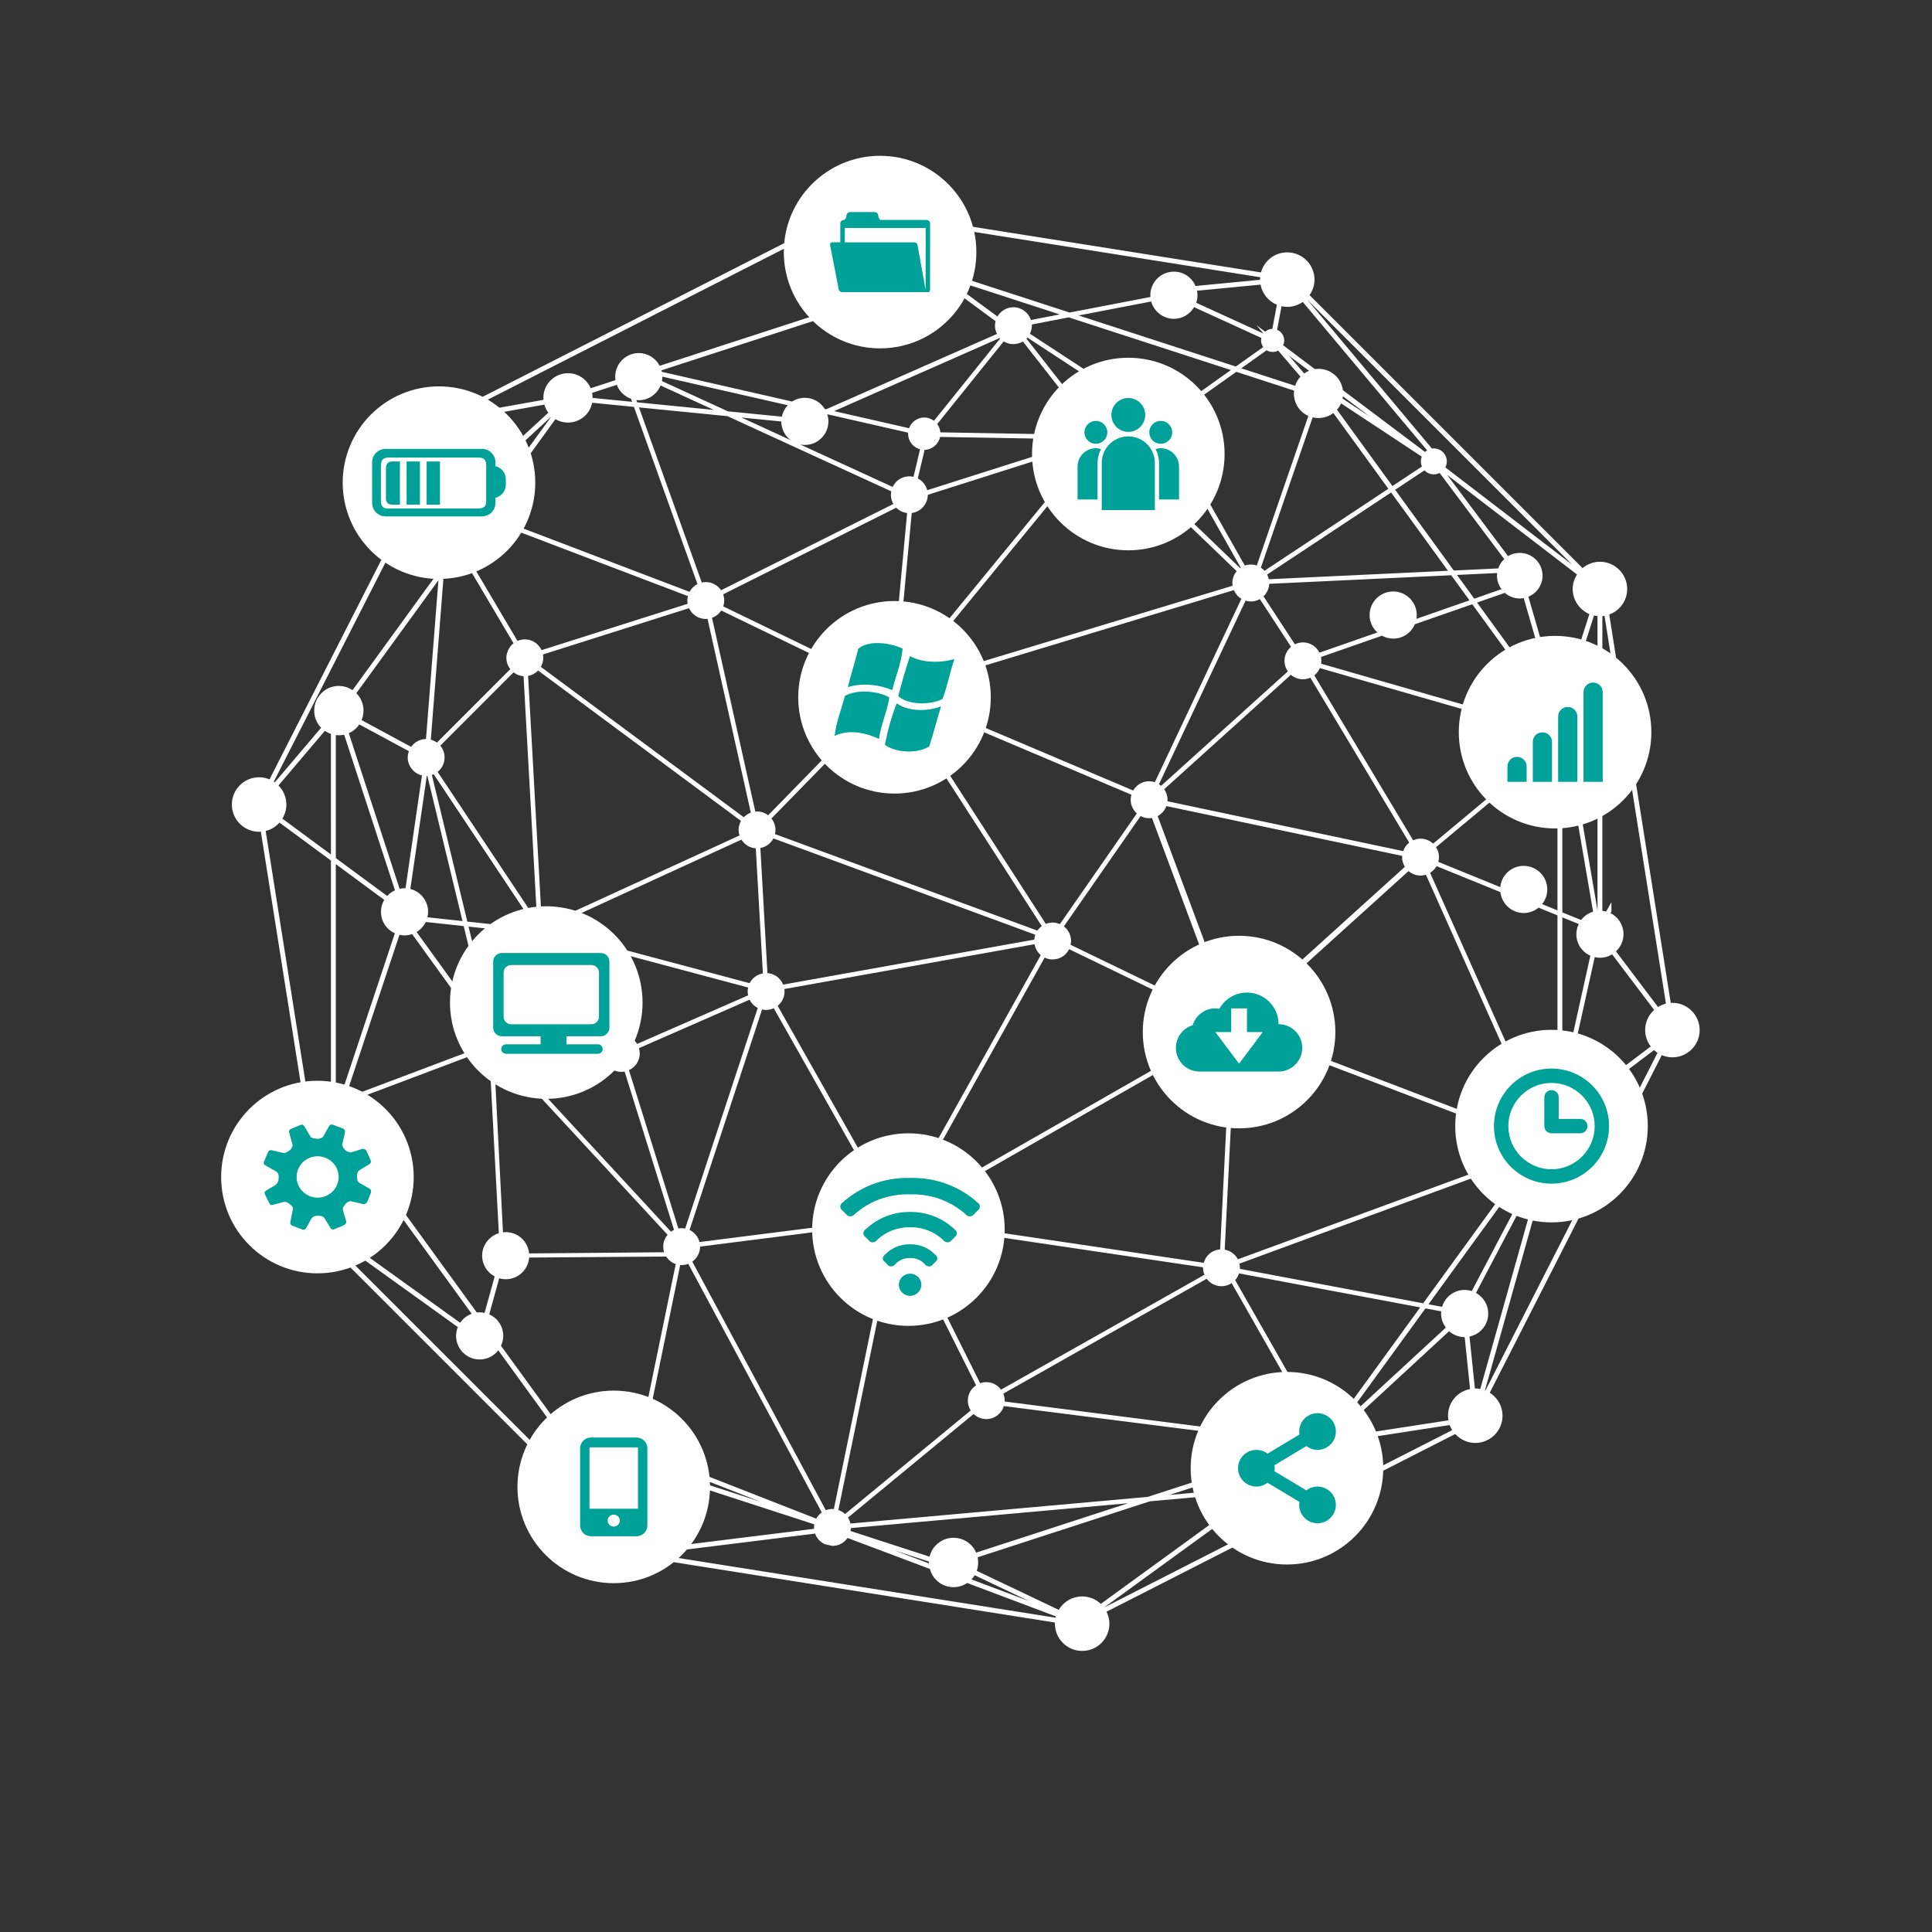 <?xml version="1.0" encoding="UTF-8" standalone="no"?>
<!-- Created with Inkscape (http://www.inkscape.org/) -->

<svg
   xmlns:dc="http://purl.org/dc/elements/1.1/"
   xmlns:cc="http://creativecommons.org/ns#"
   xmlns:rdf="http://www.w3.org/1999/02/22-rdf-syntax-ns#"
   xmlns:svg="http://www.w3.org/2000/svg"
   xmlns="http://www.w3.org/2000/svg"
   xmlns:sodipodi="http://sodipodi.sourceforge.net/DTD/sodipodi-0.dtd"
   xmlns:inkscape="http://www.inkscape.org/namespaces/inkscape"
   version="1.1"
   id="svg42786"
   xml:space="preserve"
   width="1066.667"
   height="1066.667"
   viewBox="0 0 1066.667 1066.667"
   sodipodi:docname="pesquisa.svg"
   inkscape:version="0.92.1 r15371"><rect x="0" y="0" width="1066.667" height="1066.667" fill="#333333" stroke="none"/><defs
     id="defs42790"><clipPath
       clipPathUnits="userSpaceOnUse"
       id="clipPath42804"><path
         d="M 0,0 H 800 V 800 H 0 Z"
         id="path42802"
         inkscape:connector-curvature="0" /></clipPath><clipPath
       clipPathUnits="userSpaceOnUse"
       id="clipPath42812"><path
         d="M -125.18,940.622 H 896.891 V -97.544 H -125.18 Z"
         id="path42810"
         inkscape:connector-curvature="0" /></clipPath><clipPath
       clipPathUnits="userSpaceOnUse"
       id="clipPath42852"><path
         d="M -312.243,1117 H 1072.52 V -292.732 H -312.243 Z"
         id="path42850"
         inkscape:connector-curvature="0" /></clipPath><clipPath
       clipPathUnits="userSpaceOnUse"
       id="clipPath43014"><path
         d="M 0,800 H 800 V 0 H 0 Z"
         id="path43012"
         inkscape:connector-curvature="0" /></clipPath><clipPath
       clipPathUnits="userSpaceOnUse"
       id="clipPath43022"><path
         d="M 2052,0 H 852 v 800 h 1200 z"
         id="path43020"
         inkscape:connector-curvature="0" /></clipPath><clipPath
       clipPathUnits="userSpaceOnUse"
       id="clipPath43030"><path
         d="M 739.758,1117 H 2124.52 V -292.732 H 739.758 Z"
         id="path43028"
         inkscape:connector-curvature="0" /></clipPath><clipPath
       clipPathUnits="userSpaceOnUse"
       id="clipPath43054"><path
         d="M 0,800 H 800 V 0 H 0 Z"
         id="path43052"
         inkscape:connector-curvature="0" /></clipPath><clipPath
       clipPathUnits="userSpaceOnUse"
       id="clipPath43062"><path
         d="m 278.321,38.63 h 104.62 V 20.385 h -104.62 z"
         id="path43060"
         inkscape:connector-curvature="0" /></clipPath><clipPath
       clipPathUnits="userSpaceOnUse"
       id="clipPath43114"><path
         d="M 412.931,38.637 H 516.742 V 20.384 H 412.931 Z"
         id="path43112"
         inkscape:connector-curvature="0" /></clipPath><clipPath
       clipPathUnits="userSpaceOnUse"
       id="clipPath43170"><path
         d="m 386.369,43.457 h 23.504 V 23.086 h -23.504 z"
         id="path43168"
         inkscape:connector-curvature="0" /></clipPath></defs><sodipodi:namedview
     pagecolor="#ffffff"
     bordercolor="#666666"
     borderopacity="1"
     objecttolerance="10"
     gridtolerance="10"
     guidetolerance="10"
     inkscape:pageopacity="0"
     inkscape:pageshadow="2"
     inkscape:window-width="1600"
     inkscape:window-height="837"
     id="namedview42788"
     showgrid="false"
     inkscape:zoom="0.44249997"
     inkscape:cx="515.31279"
     inkscape:cy="448.50069"
     inkscape:window-x="-8"
     inkscape:window-y="-8"
     inkscape:window-maximized="1"
     inkscape:current-layer="g42794" /><g
     id="g42794"
     inkscape:groupmode="layer"
     inkscape:label="89910-OIY1GX-859"
     transform="matrix(1.333,0,0,-1.333,0,1066.667)"><g
       id="g42866"
       transform="translate(672.426,413.27)"><path
         d="m 0,0 c 0,3.713 -2.097,7.082 -5.388,8.731 l 0.398,0.707 0.005,0.488 c 0,0.242 -0.005,0.484 -0.009,0.726 -0.005,0.236 -0.009,0.472 -0.009,0.707 v 1.895 l -2.195,-3.87 c -0.513,0.14 -1.032,0.24 -1.553,0.297 v 122.068 c 0.308,0.026 0.604,0.063 0.89,0.111 L 17.574,-28.746 c -1.126,-0.282 -2.223,-0.756 -3.273,-1.417 L -3.13,-7.105 C -1.135,-5.246 0,-2.682 0,0 m -56.021,-157.103 c 0,3.535 -1.978,6.83 -5.081,8.534 l 27.857,52.9 -26.071,-92.67 c -0.69,0.137 -1.383,0.207 -2.07,0.207 -0.055,0 -0.11,-0.003 -0.164,-0.007 l -2.233,21.507 c 4.525,0.942 7.762,4.878 7.762,9.529 m -101.281,-79.737 c 1.859,-2.083 4.471,-3.268 7.239,-3.268 5.383,0 9.763,4.383 9.763,9.77 0,1.733 -0.464,3.422 -1.346,4.915 l 10.668,7.823 c 0.029,-0.03 0.057,-0.061 0.086,-0.091 1.931,-1.934 4.498,-2.999 7.232,-2.999 h 0.004 c 2.732,0.001 5.298,1.066 7.224,2.999 2.114,2.108 3.167,4.997 2.932,7.99 l 41.511,6.407 c 0.271,-0.737 0.618,-1.444 1.037,-2.111 l -144.17,-73.458 z m -110.22,-21.23 71.357,23.186 36.458,3.263 c 0.171,-1.295 0.58,-2.524 1.199,-3.604 l -57.986,-42.141 c -2.096,1.994 -4.822,3.087 -7.725,3.087 -3.985,0 -7.651,-2.121 -9.679,-5.566 l -33.976,16.166 c 0.628,1.787 0.75,3.746 0.352,5.609 m -128.138,2.281 60.818,7.539 c 0.69,-1.941 2.138,-3.527 4.027,-4.39 l 0.905,-0.212 c 0.744,-0.165 1.488,-0.331 2.237,-0.481 l 0.1,-0.009 c 2.483,0.011 4.765,1.23 6.184,3.281 l 34.125,-12.838 c 0.465,-1.791 1.323,-3.321 2.552,-4.551 3.464,-3.456 8.839,-3.969 12.88,-1.262 l 36.774,-13.853 c -0.052,-0.174 -0.103,-0.352 -0.149,-0.534 l -160.77,25.458 c 0.158,0.62 0.262,1.232 0.317,1.852 m -33.257,37.209 c 1.063,1.069 1.858,2.362 2.369,3.847 l 15.139,-4.904 c 0.734,-0.382 1.513,-0.638 2.237,-0.743 l 74.026,-24.044 c -0.096,-0.46 -0.14,-0.868 -0.14,-1.279 0,-0.183 0.008,-0.374 0.024,-0.568 l -60.442,-7.49 c -0.599,5.711 -5.412,10.11 -11.183,10.11 -2.162,0 -4.263,-0.638 -6.108,-1.849 l -16.82,26.159 c 0.31,0.234 0.612,0.479 0.898,0.761 m -100.236,89.161 46.347,-33.305 c -0.48,-1.187 -0.723,-2.412 -0.723,-3.649 0,-5.383 4.383,-9.764 9.769,-9.764 3.026,0 5.86,1.404 7.713,3.79 l 22.92,-31.543 c -0.09,-0.07 -0.177,-0.144 -0.257,-0.225 -1.933,-1.936 -2.998,-4.507 -2.998,-7.237 0,-2.731 1.066,-5.299 2.999,-7.23 3.129,-3.118 7.946,-3.843 11.87,-1.839 l 16.931,-26.34 c -0.204,-0.189 -0.389,-0.369 -0.558,-0.548 l -115.973,115.967 c 0.724,0.555 1.381,1.199 1.96,1.923 m -3.906,43.788 c 1.208,0.001 2.417,0.214 3.542,0.628 l 52.468,-72.205 c -1.964,-0.705 -3.633,-2.004 -4.789,-3.734 l -46.198,33.202 c 0.91,1.668 1.389,3.52 1.389,5.384 0,5.359 -3.743,9.921 -8.965,11.019 z m -4.827,169.844 c 0.766,-0.518 1.613,-0.935 2.526,-1.243 V 33.015 l -20.125,14.857 c 1.091,1.786 1.666,3.795 1.666,5.838 0,2.979 -1.159,5.761 -3.272,7.884 z m 245.09,185.774 -106.402,-34.563 c -1.674,3.222 -5.02,5.281 -8.644,5.281 -5.384,0 -9.764,-4.383 -9.764,-9.77 0,-0.47 0.037,-0.959 0.11,-1.461 l -10.284,-3.345 c -0.522,1.229 -1.246,2.313 -2.158,3.225 -1.933,1.934 -4.503,2.999 -7.237,2.999 -2.732,0 -5.303,-1.065 -7.235,-2.999 -2.115,-2.12 -3.165,-5.022 -2.92,-8.025 l -24.845,-4.462 c -0.29,1.079 -0.717,2.076 -1.272,2.976 l 141.867,72.289 c 2.14,-2.759 5.439,-4.393 8.912,-4.393 3.858,0 7.443,2.02 9.486,5.308 l 21.625,-15.938 c -1.258,-2.133 -1.702,-4.681 -1.239,-7.122 m 142.234,1.056 -26.702,-2.566 c -1.542,3.622 -5.016,5.941 -8.955,5.941 -5.387,0 -9.77,-4.382 -9.77,-9.77 0,-0.247 0.023,-0.484 0.054,-0.72 l -33.474,-6.447 -43.199,14.042 c 0.112,2.864 -0.95,5.62 -2.945,7.614 -3.988,3.983 -10.475,3.983 -14.464,-0.004 -0.124,-0.128 -0.241,-0.258 -0.355,-0.39 l -21.881,16.124 c 0.37,0.916 0.616,1.839 0.736,2.752 l 161.031,-25.509 c -0.042,-0.318 -0.077,-0.646 -0.077,-0.991 0,-0.026 10e-4,-0.051 10e-4,-0.076 m 5.121,-20.317 c -1.107,-0.029 -2.156,-0.441 -3.004,-1.176 l -3.642,2.764 2.966,-3.489 c -0.007,-0.009 -0.014,-0.018 -0.021,-0.027 l -27.84,12.734 c 0.35,1.022 0.527,2.068 0.527,3.116 0,0.596 -0.068,1.209 -0.208,1.862 l 26.331,2.533 c 0.698,-3.742 3.237,-6.873 6.756,-8.326 z m 63.226,-50.98 -34.028,25.587 c -0.296,2.26 -1.278,4.282 -2.852,5.86 -2.281,2.282 -5.535,3.344 -8.746,2.866 l -13.138,9.878 c 0.3,0.643 0.453,1.315 0.453,2.004 0,1.938 -1.166,3.653 -2.946,4.395 l 1.831,9.78 c 0.866,-0.197 1.627,-0.289 2.364,-0.289 2.302,0 4.513,0.708 6.423,2.052 l 51.509,-61.468 c -0.309,-0.189 -0.599,-0.411 -0.87,-0.665 m 61.006,-46.717 -52.591,40.328 c 0.402,0.768 0.612,1.614 0.612,2.474 0,3.214 -2.814,5.779 -6.15,5.314 l -51.764,61.784 z m -3.613,-53.808 c -0.757,0.178 -1.536,0.268 -2.33,0.268 -0.194,0 -0.388,-0.005 -0.583,-0.016 l -11.667,40.313 c 3.532,1.443 5.873,4.882 5.873,8.702 0,5.207 -4.236,9.442 -9.442,9.442 -1.71,0 -3.376,-0.462 -4.848,-1.341 l -25.218,33.647 53.785,-41.255 c -1.179,-1.833 -1.799,-3.9 -1.799,-6.008 0,-4.503 2.759,-8.613 6.913,-10.373 z M 8.968,-39.713 c 0,-2.444 0.819,-4.831 2.318,-6.783 l -29.484,-22.27 c -0.305,0.411 -0.613,0.769 -0.931,1.089 -1.36,1.364 -3.115,2.294 -5.101,2.707 l 12.317,55.484 c 0.785,-0.189 1.479,-0.279 2.154,-0.279 1.784,0 3.523,0.488 5.055,1.413 l 17.39,-23.005 c -2.37,-2.143 -3.718,-5.162 -3.718,-8.356 m -40.13,-56 c 0.259,-0.038 0.532,-0.067 0.816,-0.067 1.492,0 2.967,0.475 4.265,1.372 l 0.12,0.083 0.057,0.134 c 0.914,2.165 1.858,4.525 2.972,7.429 l 0.053,0.137 -0.03,0.144 c -0.124,0.59 -0.341,1.185 -0.647,1.777 1.689,0.469 3.208,1.348 4.427,2.567 3.076,3.081 3.837,7.701 1.952,11.619 l 29.824,22.526 c 0.459,-0.422 0.943,-0.8 1.445,-1.131 l -71.256,-139.852 c -0.07,0.029 -0.142,0.057 -0.213,0.085 z m -43.97,-58.629 -5.656,1.059 44.184,60.816 c 0.516,-0.743 1.158,-1.392 1.891,-1.911 l -28.144,-53.439 c -0.996,0.321 -1.978,0.484 -2.928,0.484 -4.351,0 -8.129,-2.858 -9.347,-7.009 m -112.927,-77.903 54.983,17.862 c 0.239,-0.57 0.527,-1.115 0.861,-1.63 l -10.644,-7.8 c -1.868,2.063 -4.467,3.238 -7.204,3.238 -5.134,0 -9.409,-4.058 -9.734,-9.137 z m -96.652,-20.744 c -1.337,-1.333 -2.264,-2.992 -2.702,-4.829 l -32.756,10.639 c 0.091,0.424 0.144,0.815 0.161,1.199 l 114.84,10.295 -62.947,-20.46 c -0.524,1.211 -1.241,2.271 -2.137,3.155 -1.93,1.933 -4.497,2.998 -7.228,2.998 h -10e-4 c -2.732,0 -5.299,-1.064 -7.23,-2.997 m -248.628,282.017 20.057,-14.806 c -0.887,-1.496 -1.353,-3.199 -1.353,-4.952 0,-3.867 2.24,-7.303 5.747,-8.883 l -21.913,-65.904 c -0.803,0.184 -1.586,0.277 -2.338,0.277 -0.067,0 -0.133,-0.001 -0.2,-0.002 z m 257.783,235.641 c 0.128,0.124 0.243,0.254 0.353,0.386 l 15.13,-11.156 c -0.173,-0.648 -0.258,-1.26 -0.258,-1.863 0,-1.182 0.284,-2.325 0.845,-3.407 l -70.753,-31.221 -0.574,0.131 c -1.801,2.904 -4.874,4.631 -8.264,4.631 -1.882,0 -3.7,-0.534 -5.273,-1.546 l -53.955,12.303 c -0.046,0.195 -0.099,0.396 -0.165,0.611 l 106.243,34.523 c 0.517,-1.291 1.26,-2.43 2.214,-3.39 3.983,-3.982 10.467,-3.985 14.457,-0.002 m 143.313,-32.431 -6.296,7.347 8.283,-6.229 c -0.696,-0.293 -1.361,-0.667 -1.987,-1.118 M -10.766,9.852 -21.886,74.65 c 3.22,0.971 5.429,3.912 5.429,7.307 0,0.495 -0.054,1.001 -0.16,1.505 l -0.033,0.16 -1.409,1.268 c 1.891,3.926 1.133,8.558 -1.941,11.638 -0.818,0.818 -1.799,1.493 -2.921,2.008 l 10.703,33.465 c 0.48,-0.107 0.966,-0.185 1.452,-0.23 z M -25.334,9.039 v 65.383 c 0.555,-0.102 1.082,-0.144 1.577,-0.097 L -12.597,9.32 c -1.989,-0.605 -3.727,-1.813 -4.965,-3.45 z m 0,-2.059 6.802,-2.765 C -19.193,2.864 -19.528,1.449 -19.528,0 c 0,-3.883 2.26,-7.332 5.795,-8.902 l -11.601,-52.265 z m -439.597,-177.437 c 0.621,1.343 0.936,2.715 0.936,4.084 0,3.891 -2.264,7.341 -5.805,8.912 l 4.143,14.961 c 0.923,-0.278 1.805,-0.413 2.683,-0.413 5.136,0 9.315,3.91 9.715,8.988 l 56.755,0.412 c 0.928,-1.452 2.312,-2.534 3.953,-3.095 l -14.127,-68.697 c -0.435,0.08 -0.852,0.119 -1.265,0.119 -3.355,0 -6.361,-2.273 -7.317,-5.559 l -0.223,-1.015 c -0.052,-0.338 -0.106,-0.688 -0.106,-1.076 0,-0.604 0.092,-1.222 0.303,-2.025 l 0.291,-0.921 c 0.098,-0.234 0.209,-0.465 0.331,-0.689 l -11.371,3.69 c 0.446,3.175 -0.613,6.386 -2.883,8.666 -3.368,3.364 -8.601,3.938 -12.615,1.442 z m 413.059,321.959 -18.418,-0.866 -24.289,33.438 12.158,8.052 c 1.007,-1.068 2.391,-1.673 3.862,-1.673 0.832,0 1.656,0.201 2.406,0.584 l 26.77,-35.676 c -1.138,-1.063 -1.991,-2.384 -2.489,-3.859 M -31.565,18.534 c 0,5.387 -4.383,9.77 -9.771,9.77 -5.082,0 -9.213,-3.811 -9.695,-8.8 l -25.675,10.451 c 0.193,0.672 0.288,1.321 0.288,1.974 0,1.463 -0.422,2.874 -1.226,4.111 l 48.337,40.334 c 0.574,-0.536 1.24,-0.987 1.958,-1.326 V 9.858 l -6.378,2.597 c 1.399,1.739 2.162,3.872 2.162,6.079 m -4.71,-91.081 -43.833,97.968 c 1.131,0.689 2.05,1.637 2.689,2.775 L -50.99,17.433 c 0.555,-4.882 4.737,-8.663 9.654,-8.663 2.216,0 4.388,0.789 6.149,2.227 l 7.838,-3.192 v -72.566 c -2.388,-0.23 -4.589,-1.256 -6.241,-2.917 -1.334,-1.334 -2.258,-3.022 -2.685,-4.869 m -37.304,-90.381 -43.168,-39.849 34.724,47.793 6.538,-1.216 c -0.038,-0.292 -0.071,-0.592 -0.071,-0.903 0,-2.102 0.682,-4.106 1.977,-5.825 m -182.738,-30.631 c 0.014,0.123 0.025,0.248 0.025,0.379 0,0.975 -0.198,1.944 -0.592,2.887 l 84.25,47.585 c 1.443,-1.945 3.701,-3.093 6.131,-3.093 1.503,0 2.945,0.445 4.205,1.295 l 32.795,-57.595 c -0.555,-0.38 -0.994,-0.74 -1.389,-1.136 -1.596,-1.596 -2.605,-3.698 -2.873,-5.964 z m -12.853,-5.168 c 1.429,-1.356 3.272,-2.099 5.238,-2.099 3.367,0 6.298,2.194 7.279,5.388 l 122.831,-15.621 c 0.026,-0.479 0.083,-0.947 0.169,-1.4 l -63.4,-20.597 -123.15,-11.033 c -0.188,0.889 -0.523,1.715 -1,2.463 z m -18.478,-61.887 -14.53,5.475 14.521,-4.722 c -0.006,-0.245 -0.003,-0.495 0.009,-0.753 m -185.331,435.23 -4.855,1.85 c -0.141,1.856 -0.798,3.601 -1.914,5.091 l 35.666,32.84 z m 64.456,45.682 -0.333,0.928 c 0.344,-0.037 0.68,-0.056 1.014,-0.056 3.968,0 7.523,2.43 9.013,6.101 l 22.06,-10.12 z m 222.304,34.58 c 3.452,0 6.618,1.84 8.372,4.832 l 27.868,-12.751 c -0.084,-0.354 -0.125,-0.689 -0.125,-1.018 0,-0.988 0.31,-1.949 0.884,-2.757 l -11.351,-8.067 -65.104,21.153 30.053,5.786 c 1.154,-4.187 5.032,-7.178 9.403,-7.178 m 50.218,-27.738 -22.321,7.246 10.517,7.468 c 1.451,-0.894 3.31,-0.927 4.776,-0.129 l 9.244,-10.776 c -1.008,-1.073 -1.751,-2.351 -2.216,-3.809 m -12.678,-76.615 c -0.447,0.504 -0.953,0.941 -1.51,1.307 l 21.446,62.241 c 3.005,-0.719 6.141,-0.062 8.578,1.788 l 22.778,-31.358 z m 43.809,63.732 -11.5,7.597 c 0.068,0.315 0.121,0.625 0.158,0.932 z m -277.593,-343.651 v 0.007 l 73.66,9.348 c 0.632,-2.467 2.509,-4.491 4.942,-5.324 l -23.19,-112.732 c -1.108,0.138 -2.262,-0.062 -3.34,-0.489 l -55.295,102.967 c 2.027,1.436 3.223,3.729 3.223,6.223 m -17.842,-83.442 c 0,3.001 -1.81,5.753 -4.547,6.977 l 14.16,68.852 c 0.188,-0.023 0.387,-0.038 0.59,-0.038 0.939,0 1.859,0.175 2.744,0.523 l 55.296,-102.964 c -0.951,-0.674 -1.729,-1.556 -2.282,-2.588 l -66.67,26.09 c 0.471,1.024 0.709,2.08 0.709,3.148 m -1.716,-4.8 44.541,-17.414 -47.173,15.324 c 1.015,0.489 1.918,1.203 2.632,2.09 M -506.967,-0.231 c 0.763,-0.183 1.438,-0.269 2.096,-0.269 1.028,0 2.083,0.184 3.141,0.546 l 28.999,-40.099 c -0.706,-0.652 -1.292,-1.438 -1.724,-2.326 l -0.322,-0.865 c -0.279,-0.835 -0.414,-1.607 -0.414,-2.361 0,-0.567 0.077,-1.144 0.241,-1.782 l -52.268,-19.695 c -0.568,0.398 -1.119,0.715 -1.667,0.963 z M -523.614,86.894 -503.07,75.8 c -0.062,-0.166 -0.119,-0.339 -0.175,-0.524 l -0.203,-0.877 -0.019,-0.121 c -0.047,-0.344 -0.095,-0.7 -0.095,-1.078 0,-0.987 0.189,-1.947 0.579,-2.888 l 0.416,-0.825 c 1.061,-1.898 2.831,-3.234 4.905,-3.721 l -6.804,-46.753 c -0.746,0.087 -1.521,-0.014 -2.448,-0.224 l -21.047,64.472 c 1.171,0.504 2.217,1.215 3.116,2.117 0.44,0.432 0.837,0.92 1.231,1.516 m 38.915,79.524 c 3.661,1.113 6.297,4.233 6.796,8.046 l 3.773,-1.443 -7.985,-10.975 z m -3.573,-12.86 0.97,12.429 c 0.205,0.012 0.408,0.038 0.614,0.066 l 3.364,-5.683 z m 61.099,66.566 17.307,-1.719 26.315,-73.382 c -1.395,-0.708 -2.539,-1.829 -3.281,-3.217 l -84.193,32.072 28.651,39.44 c 3.981,-2.348 9.137,-1.719 12.429,1.576 1.437,1.438 2.389,3.237 2.772,5.23 m 275.278,-67.427 c -1.55,0.544 -3.357,0.549 -4.959,-0.007 l -29.596,52.359 c 1.657,1.457 2.599,3.519 2.599,5.722 0,1.58 -0.513,3.137 -1.457,4.437 l 24.943,17.722 23.907,-7.767 c -0.367,-3.11 0.701,-6.234 2.902,-8.429 0.863,-0.868 1.882,-1.564 3.035,-2.072 z m 119.687,-54.489 -28.443,39.154 11.513,4.015 c 1.724,-1.505 3.902,-2.33 6.167,-2.33 0.522,0 1.061,0.052 1.635,0.157 l 11.592,-40.029 c -0.889,-0.227 -1.713,-0.551 -2.464,-0.967 m -4.869,-182.758 -117.031,44.64 c 0.168,0.652 0.247,1.236 0.247,1.809 0,1.553 -0.486,3.05 -1.409,4.357 l 66.227,59.882 c 1.956,-1.687 4.673,-2.305 7.212,-1.506 l 43.006,-96.126 2.467,-5.525 c 0.282,-1.348 0.859,-2.635 1.714,-3.828 l 0.348,-0.775 c -1.182,-0.717 -2.148,-1.736 -2.781,-2.928 m -47.133,-70.015 -34.222,-47.106 c -1.586,0.941 -3.381,1.417 -5.186,1.417 -1.444,0 -2.893,-0.304 -4.245,-0.917 l -32.972,57.895 c 0.714,0.795 1.254,1.748 1.583,2.794 z m -74.685,15.953 c 0.018,0.153 0.031,0.304 0.031,0.455 0,0.542 -0.07,1.083 -0.223,1.711 l 120.1,44.135 -43.992,-60.553 -32.909,6.167 h 0.001 z m -143.107,12.859 c 1.064,-0.126 2.144,0.042 3.134,0.394 l 30.711,-61.484 c -2.15,-1.433 -3.419,-3.769 -3.419,-6.337 0,-1.443 0.412,-2.842 1.197,-4.076 l -52.028,-42.906 c -0.78,0.739 -1.727,1.308 -2.779,1.671 z m -223.53,57.272 51.236,19.316 c 0.977,-1.857 2.692,-3.244 4.707,-3.801 l 3.774,-70.873 c -4.096,-1.245 -6.922,-5.014 -6.922,-9.304 0,-3.64 1.98,-6.898 5.197,-8.6 l -4.185,-15.104 c -0.736,0.166 -1.392,0.244 -2.035,0.244 -0.392,0 -0.763,-0.039 -1.173,-0.101 l -52.76,72.625 c 0.741,0.444 1.358,0.913 1.879,1.428 3.881,3.895 3.979,10.158 0.282,14.17 m 29.543,149.325 c -1.477,-0.012 -2.915,-0.456 -4.199,-1.309 l -0.711,-0.573 c -0.46,-0.395 -0.875,-0.856 -1.237,-1.374 l -20.535,11.089 c 1.59,3.806 0.748,8.23 -2.161,11.148 l 33.996,46.787 z m 34.101,36.971 -0.357,-0.857 c -0.309,-0.881 -0.458,-1.695 -0.458,-2.488 0,-1.676 0.577,-3.32 1.634,-4.678 l -30.384,-30.43 c -0.775,0.566 -1.626,0.973 -2.541,1.216 l 5.417,69.146 6.364,8.76 22.477,-37.976 c -0.889,-0.699 -1.624,-1.615 -2.152,-2.693 m 74.279,19.032 -60.522,-19.19 c -1.249,2.724 -3.919,4.459 -6.927,4.459 -1.025,0 -2.043,-0.221 -3.032,-0.659 l -22.904,38.697 8.81,12.127 84.686,-32.256 c -0.17,-0.652 -0.251,-1.24 -0.251,-1.821 0,-0.434 0.046,-0.882 0.14,-1.357 m 142.158,117.551 c -1.015,3.13 -3.927,5.277 -7.24,5.277 -2.727,0 -5.258,-1.489 -6.608,-3.841 l -14.719,10.846 c 0.536,0.897 0.925,1.835 1.164,2.801 l 39.352,-12.784 z m 98.533,-107.377 c -0.137,0.677 -0.365,1.327 -0.682,1.939 l 51.338,34 23.565,-32.439 z m 59.784,-108.123 -40.933,68.306 c 1,0.785 1.781,1.814 2.288,3.013 l 89.597,-25.781 c 0.505,-0.943 1.068,-1.719 1.716,-2.368 0.839,-0.839 1.846,-1.523 2.996,-2.036 0.214,-0.805 0.534,-1.542 0.955,-2.198 L -78.853,37.505 c -1.424,1.338 -3.257,2.069 -5.21,2.069 -1.038,0 -2.069,-0.227 -3.071,-0.676 M -263.932,-185.53 c -0.864,0 -1.717,-0.146 -2.543,-0.436 l -30.712,61.481 c 1.536,1.028 2.65,2.553 3.131,4.283 l 119.921,-17.776 c -0.004,-0.059 -0.007,-0.117 -0.007,-0.179 0,-0.986 0.199,-1.956 0.589,-2.887 l -84.253,-47.591 c -1.447,1.953 -3.704,3.105 -6.126,3.105 m -116.183,316.089 c 0.259,0 0.505,0.021 0.741,0.05 l 17.929,-80.259 c -1.115,-0.403 -2.113,-1.053 -2.926,-1.906 l -84.036,62.276 c 0.652,1.146 0.994,2.433 0.994,3.75 0,0.441 -0.047,0.888 -0.146,1.382 l 60.521,19.188 c 1.225,-2.699 3.949,-4.481 6.923,-4.481 m 94.52,82.088 c -1.164,0.883 -2.572,1.364 -4.016,1.364 -2.813,0 -5.333,-1.802 -6.286,-4.435 l -31.049,7.077 68.615,30.285 c 0.054,-0.063 0.109,-0.126 0.166,-0.189 z m 199.817,-82.038 c 0.1,0.556 0.15,1.077 0.15,1.578 0,5.387 -4.38,9.771 -9.764,9.771 -5.387,0 -9.77,-4.384 -9.77,-9.771 0,-2.772 1.165,-5.354 3.226,-7.21 l -23.992,-8.363 c -1.283,2.596 -3.923,4.248 -6.849,4.248 -1.137,0 -2.279,-0.275 -3.329,-0.798 l -13,19.888 c 1.435,1.367 2.286,3.215 2.376,5.171 l 75.368,3.558 7.565,-10.4 z m -207.996,-248.925 c 0.004,0.056 0.007,0.111 0.007,0.168 0,0.989 -0.204,1.974 -0.608,2.932 l 126.765,72.527 c 1.156,-1.542 2.86,-2.579 4.781,-2.911 l -4.24,-84.938 c -3.228,-0.239 -5.928,-2.454 -6.794,-5.571 z m -63.002,87.154 c 0.589,-0.141 1.133,-0.211 1.654,-0.211 1.088,0 2.153,0.245 3.173,0.727 l 45.98,-81.37 c -1.938,-1.438 -3.082,-3.696 -3.082,-6.132 v -0.007 l -73.654,-9.347 c -0.56,2.203 -2.063,4.027 -4.123,5.003 z m -50.667,-18.197 c 0,0.697 -0.11,1.409 -0.334,2.164 l 45.813,20.067 c 0.734,-1.48 1.913,-2.671 3.387,-3.417 l -30.065,-91.372 c -0.506,0.109 -0.988,0.163 -1.46,0.163 -0.432,0 -0.871,-0.044 -1.354,-0.136 l -20.471,65.584 c 2.739,1.244 4.484,3.922 4.484,6.947 m -52.639,2.262 37.359,-2.669 c 0.212,-4.03 3.555,-7.244 7.634,-7.244 0.429,0 0.877,0.045 1.36,0.135 l 20.467,-65.582 c -0.436,-0.204 -0.857,-0.454 -1.271,-0.753 l -67.18,72.68 c 0.826,0.986 1.383,2.157 1.631,3.433 m -35.321,54.114 c 0.199,0.798 0.297,1.54 0.297,2.253 0,4.484 -3.07,8.391 -7.365,9.465 l 6.814,46.824 c 0.081,0.006 0.162,0.015 0.243,0.025 l 14.543,-60.146 z m 41.916,-4.463 c 0,-0.027 0,-0.053 0.001,-0.079 l -25.38,2.753 -14.687,60.726 c 0.254,0.085 0.508,0.186 0.76,0.303 l 40.397,-60.666 c -0.707,-0.852 -1.091,-1.916 -1.091,-3.037 M -488.284,73.2 c 0,1.792 -0.628,3.507 -1.778,4.881 l 30.333,30.366 c 1.222,-0.949 2.641,-1.496 4.15,-1.598 l 5.526,-99.711 c -0.297,-0.088 -0.588,-0.205 -0.864,-0.349 l -40.244,60.439 c 1.809,1.447 2.877,3.645 2.877,5.972 m 239.519,172.279 26.888,-34.349 c -1.147,-1.163 -1.887,-2.66 -2.119,-4.293 l -58.941,1.023 c -0.101,1.239 -0.551,2.411 -1.318,3.434 l 27.548,34.241 c 2.39,-1.485 5.505,-1.515 7.942,-0.056 m 38.468,-33.079 c 0,-0.975 0.156,-1.945 0.468,-2.9 -1.329,2.387 -3.84,3.908 -6.642,3.908 -1.385,0 -2.731,-0.375 -3.922,-1.088 l -26.893,34.349 c 0.143,0.144 0.276,0.288 0.4,0.432 l 40.832,-26.695 c -2.635,-1.823 -4.243,-4.822 -4.243,-8.006 m 51.502,-60.746 -51.568,49.563 c 1.007,1.338 1.537,2.9 1.537,4.546 0,0.295 -0.022,0.598 -0.067,0.916 l 0.388,0.096 c 1.834,-2.598 4.79,-4.138 7.978,-4.138 1.864,0 3.664,0.525 5.226,1.523 2.187,-1.294 4.942,-1.397 7.268,-0.192 l 29.485,-52.144 c -0.085,-0.057 -0.168,-0.113 -0.247,-0.17 m 18.379,-38.431 c 0,-1.566 0.481,-3.065 1.395,-4.364 L -191.496,61.47 c -0.274,0.231 -0.573,0.446 -0.903,0.65 l 35.865,76.035 c 2.072,-0.637 4.143,-0.35 5.916,0.648 l 12.912,-19.773 c -1.729,-1.465 -2.71,-3.556 -2.71,-5.807 M -496.065,5.062 l 15.694,-1.696 10.126,-41.861 c -0.272,-0.106 -0.55,-0.236 -0.851,-0.397 l -28.78,39.816 c 1.667,0.996 2.999,2.442 3.811,4.138 m 199.35,169.375 -6.197,-66.254 c -2.198,-0.438 -4.084,-1.821 -5.174,-3.788 l -64.784,31.381 c 0.269,0.8 0.405,1.614 0.405,2.428 0,0.879 -0.149,1.739 -0.445,2.563 l 71.692,35.891 c 1.213,-1.238 2.785,-2.012 4.503,-2.221 M -91.256,34.416 -188.889,55.059 c 0.025,0.208 0.042,0.419 0.042,0.633 0,1.57 -0.48,3.066 -1.395,4.353 l 52.478,47.387 c 2.189,-1.888 5.315,-2.42 8.064,-1.185 L -88.767,37.94 c -1.137,-0.896 -2.004,-2.122 -2.489,-3.524 m -256.222,-58.138 c 0,0.335 -0.024,0.675 -0.072,1.016 l 103.605,18.559 c 0.309,-1.779 1.215,-3.353 2.595,-4.511 l -57.201,-102.417 c -1.852,0.771 -3.888,0.771 -5.749,-0.016 l -46.03,81.433 c 1.794,1.451 2.852,3.638 2.852,5.936 m -116.41,-15.203 14.484,36.758 c 0.749,-0.122 1.397,-0.057 2.047,0.144 l 26.001,-39.522 1.326,-2.021 c -1.306,-1.112 -2.186,-2.615 -2.52,-4.308 l -37.367,2.669 c -0.141,2.621 -1.655,5.011 -3.971,6.28 m 90.174,172.999 64.938,-31.454 c -0.185,-0.67 -0.275,-1.298 -0.275,-1.909 0,-1.419 0.393,-2.796 1.14,-4.008 l -46.361,-47.451 c -1.339,1.021 -2.956,1.58 -4.599,1.58 -0.251,0 -0.492,-0.021 -0.718,-0.05 l -17.938,80.262 c 1.576,0.56 2.906,1.617 3.813,3.03 m 179.602,-71.127 c -3.574,1.166 -7.197,-0.388 -8.954,-3.435 l -91.144,38.647 c 0.294,0.832 0.443,1.688 0.443,2.552 0,0.604 -0.096,1.164 -0.211,1.638 l 132.596,40.161 c 0.637,-1.509 1.723,-2.758 3.115,-3.586 z m 32.605,-93.409 c -0.564,0 -1.141,-0.076 -1.752,-0.229 l -29.687,79.608 c 1.672,0.883 2.959,2.362 3.611,4.152 l 97.661,-20.637 c -0.019,-0.164 -0.034,-0.331 -0.034,-0.503 0,-1.418 0.401,-2.799 1.165,-4.019 l -66.324,-59.98 c -1.346,1.039 -2.977,1.608 -4.64,1.608 m -78.241,20.774 c 1.055,-0.515 2.16,-0.775 3.292,-0.775 2.933,0 5.564,1.653 6.847,4.255 l 60.872,-29.446 c -0.272,-0.792 -0.409,-1.613 -0.409,-2.447 0,-0.995 0.203,-1.981 0.603,-2.933 l -62.955,-36.03 -63.81,-36.496 c -0.442,0.59 -0.972,1.113 -1.584,1.563 z m -58.472,117.317 c -0.894,0.421 -1.825,0.661 -2.774,0.716 l 6.195,66.107 c 3.755,0.485 6.64,3.712 6.65,7.527 l 64.758,20.585 c 0.351,-0.762 0.818,-1.448 1.394,-2.047 z m 130.331,-141.589 -13.755,6.654 -47.358,22.911 c 0.13,0.569 0.191,1.076 0.191,1.572 0,2.381 -1.102,4.607 -2.972,6.051 l 31.764,45.705 c 1.477,-0.782 3.096,-1.06 4.717,-0.796 l 29.754,-79.795 c -0.945,-0.592 -1.743,-1.377 -2.341,-2.302 m -131.206,127.404 58.159,-90.09 c -0.7,-0.513 -1.305,-1.142 -1.805,-1.875 L -351.455,41.47 c 0.145,0.609 0.217,1.175 0.217,1.717 0,1.717 -0.592,3.382 -1.675,4.739 l 46.217,47.299 c 1.977,-1.914 4.782,-2.687 7.601,-1.781 m 97.528,-43.422 -31.87,-45.844 c -0.974,0.427 -1.988,0.643 -3.019,0.643 -0.959,0 -1.902,-0.185 -2.813,-0.552 l -58.096,89.988 c 0.9,0.569 1.675,1.32 2.272,2.206 l 90.573,-38.396 0.711,-0.303 c -0.206,-0.692 -0.31,-1.388 -0.31,-2.072 0,-2.171 0.924,-4.212 2.552,-5.67 m -150.526,-10.351 44.616,-16.396 63.853,-23.488 c -0.234,-0.646 -0.379,-1.325 -0.433,-2.027 l -104.009,-18.631 c -1.09,2.704 -3.621,4.555 -6.505,4.763 l -2.922,51.807 c 2.315,0.424 4.323,1.901 5.4,3.972 M -161.92,144.325 -294.584,104.15 c -0.484,0.948 -1.163,1.789 -1.994,2.471 l 76.044,92.682 c 2.687,-1.711 6.347,-1.503 8.861,0.532 l 51.465,-49.467 c -1.163,-1.381 -1.799,-3.102 -1.799,-4.9 0,-0.386 0.029,-0.769 0.087,-1.143 M -443.965,3.094 -365.331,39.17 c 1.298,-2.098 3.509,-3.442 5.938,-3.61 l 2.929,-51.712 0.004,-0.079 c -2.371,-0.422 -4.414,-1.935 -5.486,-4.064 L -444.04,1.619 c 0.071,0.324 0.106,0.633 0.106,0.935 0,0.18 -0.01,0.359 -0.031,0.54 m 81.396,-28.42 -45.977,-20.128 c -1.378,2.315 -3.844,3.734 -6.543,3.734 -1.168,0 -2.294,-0.27 -3.355,-0.804 l -27.228,41.396 c 0.332,0.278 0.631,0.611 0.883,0.985 l 82.227,-21.951 c -0.134,-0.571 -0.2,-1.107 -0.2,-1.628 0,-0.512 0.062,-1.03 0.193,-1.604 m 73.097,225.934 c 3.107,0.066 5.772,2.316 6.4,5.352 l 59.036,-1.018 c 0.02,-0.192 0.047,-0.38 0.081,-0.566 l -64.447,-20.485 c -0.533,2.1 -1.941,3.88 -3.877,4.889 z m -160.081,-91.4 84.032,-62.278 c -0.649,-1.148 -0.99,-2.432 -0.99,-3.743 0,-0.765 0.122,-1.52 0.373,-2.297 L -444.556,4.912 c -0.751,1.316 -2.095,2.204 -3.605,2.38 l -5.531,99.685 c 1.584,0.289 3.026,1.066 4.139,2.231 M -452.974,0.393 c 0.397,-0.782 1.018,-1.444 1.789,-1.911 l -14.477,-36.709 c -0.637,0.176 -1.255,0.262 -1.878,0.262 -0.302,0 -0.589,-0.025 -0.862,-0.059 l -9.963,41.169 z m 415.883,86.283 -88.142,25.357 c 0.064,0.415 0.095,0.807 0.095,1.19 0,0.504 -0.061,1.016 -0.19,1.583 l 25.299,8.824 c 1.474,-0.801 3.034,-1.208 4.637,-1.208 3.939,0 7.435,2.331 8.972,5.958 l 23.785,8.292 28.78,-39.621 c -0.208,-0.161 -0.415,-0.33 -0.608,-0.519 l -0.003,-0.004 c -2.573,-2.571 -3.555,-6.351 -2.625,-9.852 m -292.706,128.685 33.503,-7.638 c -0.016,-0.136 -0.025,-0.273 -0.025,-0.414 0,-3.04 2.056,-5.68 4.96,-6.463 l -2.714,-11.422 c -0.62,0.154 -1.175,0.227 -1.716,0.227 -2.994,0 -5.649,-1.712 -6.902,-4.404 l -38.311,17.58 c 0.622,-0.125 1.267,-0.19 1.925,-0.19 5.384,0 9.764,4.38 9.764,9.763 0,0.984 -0.163,1.978 -0.484,2.961 m -35.537,-1.366 16.492,-1.637 c 0.014,-3.113 1.491,-5.887 3.78,-7.667 z m 62.921,-35.806 -71.378,-35.735 c -1.428,2.134 -3.759,3.395 -6.324,3.395 -0.531,0 -1.072,-0.066 -1.643,-0.203 l -26.015,72.548 36.633,-3.626 67.861,-31.141 c -0.104,-0.505 -0.155,-0.975 -0.155,-1.427 0,-1.342 0.352,-2.648 1.021,-3.811 m 264.651,-268.037 -121.957,-44.8 c -1.088,2.092 -3.119,3.575 -5.462,3.988 l 4.246,84.93 c 2.632,0.205 4.931,1.711 6.164,4.038 l 117.03,-44.64 c -0.164,-0.627 -0.244,-1.22 -0.244,-1.797 0,-0.557 0.071,-1.113 0.223,-1.719 m -12.769,232.75 -11.289,-3.936 -7.135,9.831 16.622,0.793 c -0.05,-0.394 -0.074,-0.753 -0.074,-1.102 0,-1.997 0.661,-3.955 1.876,-5.586 m -194.555,109.629 15.325,2.947 67.149,-21.811 -23.986,-17.048 c -1.381,1.158 -3.101,1.791 -4.885,1.791 -0.426,0 -0.858,-0.038 -1.286,-0.115 -1.851,2.433 -4.727,3.875 -7.758,3.875 -1.251,0 -2.48,-0.241 -3.657,-0.717 l -41.669,27.243 c 0.532,1.076 0.801,2.198 0.801,3.34 0,0.167 -0.014,0.331 -0.034,0.495 m -152.294,-384.26 -55.905,-0.485 c -0.472,4.989 -4.639,8.83 -9.689,8.83 -0.351,0 -0.725,-0.026 -1.133,-0.078 l -3.579,70.211 c 0.048,-0.003 0.096,-0.004 0.146,-0.004 1.591,0 3.11,0.501 4.421,1.454 l 67.179,-72.686 c -1.162,-1.374 -1.795,-3.099 -1.795,-4.907 0,-0.81 0.119,-1.592 0.355,-2.335 m 313.903,325.441 -12.228,-8.1 -22.961,31.605 c 0.688,0.786 1.251,1.672 1.679,2.643 l 33.446,-22.07 c -0.263,-0.644 -0.396,-1.302 -0.396,-1.959 0,-0.723 0.155,-1.434 0.46,-2.119 m -287.486,22.861 -27.307,12.528 c 0.132,0.641 0.197,1.241 0.198,1.825 l 51.927,-11.841 c -1.244,-1.316 -2.102,-2.956 -2.468,-4.727 z m -56.233,7.634 10.248,3.325 c 1.003,-2.688 3.161,-4.81 5.882,-5.768 l 0.452,-1.261 -16.376,1.626 c -0.003,0.715 -0.072,1.411 -0.206,2.078 M -508.833,18.174 c -1.2,-0.535 -2.299,-1.337 -3.217,-2.348 l -21.289,15.705 v 50.941 c 1.143,-0.14 2.321,-0.084 3.459,0.167 z m 37.038,196.713 24.81,4.455 c 0.339,-1.187 0.902,-2.305 1.676,-3.335 l -35.779,-32.95 c -1.791,1.588 -4.064,2.457 -6.454,2.457 -5.391,0 -9.776,-4.383 -9.776,-9.77 0,-4.69 3.414,-8.721 8.017,-9.566 l -1.235,-15.725 -35.872,-49.377 c -4.061,2.729 -9.407,2.244 -12.894,-1.235 -3.952,-3.957 -3.983,-10.371 -0.124,-14.332 l -19.192,-22.607 c -0.133,0.093 -0.269,0.185 -0.407,0.274 l 71.53,140.385 c 1.45,-0.638 2.95,-0.96 4.466,-0.96 6.226,0 11.292,5.065 11.292,11.292 0,0.308 -0.019,0.632 -0.058,0.994 M -556.664,46.226 -535.36,30.513 v -95.966 c -1.862,-0.431 -3.554,-1.371 -4.915,-2.732 -3.982,-3.982 -3.982,-10.471 10e-4,-14.467 1.431,-1.425 3.227,-2.376 5.216,-2.768 l -2.546,-25.666 c -0.113,0.013 -0.226,0.022 -0.342,0.022 -0.026,0 -0.051,-0.001 -0.075,-0.002 L -562.384,42.75 c 2.209,0.555 4.212,1.771 5.72,3.476 m 286.618,-313.462 c 0.501,0.535 0.941,1.119 1.313,1.743 l 22.482,-10.705 z m 197.554,65.898 -41.343,-6.374 c -0.334,1.195 -0.894,2.317 -1.669,3.345 l 43.267,39.941 c 1.799,-1.58 4.071,-2.446 6.448,-2.447 l 2.233,-21.513 c -5.318,-1.026 -9.129,-5.595 -9.129,-11.038 0,-0.603 0.061,-1.208 0.193,-1.914 m 92.74,172.917 c -0.227,0 -0.454,-0.025 -0.68,-0.053 L -5.91,132.417 c 4.467,1.622 7.438,5.812 7.438,10.556 0,6.227 -5.063,11.292 -11.287,11.292 -2.614,0 -5.152,-0.932 -7.198,-2.634 l -113.08,113.068 c 1.344,1.912 2.052,4.122 2.052,6.42 0,6.224 -5.066,11.287 -11.292,11.287 -5.128,0 -9.533,-3.394 -10.869,-8.31 l -161.268,25.543 c -0.319,5.926 -5.281,10.678 -11.254,10.678 -6.227,0 -11.293,-5.063 -11.293,-11.286 0,-1.801 0.44,-3.541 1.31,-5.18 l -142.07,-72.388 c -2.149,2.37 -5.155,3.722 -8.308,3.722 -6.227,0 -11.292,-5.066 -11.292,-11.292 0,-3.794 1.88,-7.262 5.051,-9.365 L -560.8,64.125 c -1.389,0.583 -2.835,0.877 -4.305,0.877 -6.227,0 -11.293,-5.065 -11.293,-11.292 0,-6.223 5.066,-11.286 11.293,-11.286 0.245,0 0.483,0.025 0.721,0.056 l 24.357,-153.787 c -5.285,-0.992 -9.211,-5.655 -9.211,-11.049 0,-6.224 5.065,-11.287 11.292,-11.287 1.726,0 3.422,0.417 5.047,1.241 l 116.494,-116.487 c -1.162,-1.824 -1.775,-3.906 -1.775,-6.048 0,-6.227 5.067,-11.293 11.293,-11.293 4.465,0 8.458,2.597 10.281,6.649 l 161.132,-25.519 c -0.017,-0.152 -0.031,-0.307 -0.031,-0.465 0,-6.227 5.063,-11.292 11.286,-11.292 6.227,0 11.292,5.065 11.292,11.292 0,1.682 -0.402,3.345 -1.197,4.952 l 144.441,73.601 c 2.148,-2.363 5.15,-3.71 8.297,-3.71 6.224,0 11.286,5.068 11.286,11.298 0,3.837 -2.013,7.436 -5.287,9.506 L 15.869,-50.079 C 17.29,-50.69 18.761,-51 20.248,-51 c 6.231,0 11.299,5.063 11.299,11.287 0,6.226 -5.068,11.292 -11.299,11.292"
         style="fill:#ffffff;fill-opacity:1;fill-rule:nonzero;stroke:none"
         id="path42868"
         inkscape:connector-curvature="0" /></g><g
       id="g42870"
       transform="translate(294.077,184.356)"><path
         d="m 0,0 c 0,-22.024 -17.854,-39.879 -39.878,-39.879 -22.025,0 -39.879,17.855 -39.879,39.879 0,22.023 17.854,39.878 39.879,39.878 C -17.854,39.878 0,22.023 0,0"
         style="fill:#ffffff;fill-opacity:1;fill-rule:nonzero;stroke:none"
         id="path42872"
         inkscape:connector-curvature="0" /></g><path
       d="m 264.236,175.328 h -20.079 v 25.413 h 20.079 z m -10.038,-7.411 c -1.391,0 -2.515,1.108 -2.515,2.479 0,1.369 1.124,2.478 2.515,2.478 1.389,0 2.517,-1.109 2.517,-2.478 0,-1.371 -1.128,-2.479 -2.517,-2.479 m 9.423,36.889 h -18.845 c -2.492,0 -4.506,-1.987 -4.506,-4.44 v -32.022 c 0,-2.453 2.014,-4.44 4.506,-4.44 h 18.845 c 2.488,0 4.507,1.987 4.507,4.44 v 32.022 c 0,2.453 -2.019,4.44 -4.507,4.44"
       style="fill:#00a198;fill-opacity:1;fill-rule:nonzero;stroke:none"
       id="path42874"
       inkscape:connector-curvature="0" /><g
       id="g42876"
       transform="translate(416.133,290.926)"><path
         d="m 0,0 c 0,-22.024 -17.854,-39.879 -39.878,-39.879 -22.024,0 -39.879,17.855 -39.879,39.879 0,22.024 17.855,39.879 39.879,39.879 C -17.854,39.879 0,22.024 0,0"
         style="fill:#ffffff;fill-opacity:1;fill-rule:nonzero;stroke:none"
         id="path42878"
         inkscape:connector-curvature="0" /></g><g
       id="g42880"
       transform="translate(366.452,280.472)"><path
         d="M 0,0 C 0.042,0.038 0.083,0.069 0.126,0.104 0.153,0.125 0.182,0.146 0.21,0.165 2.728,2.798 6.352,4.399 10.329,4.354 v 0.007 c 0.055,0.002 0.109,-0.005 0.163,-0.002 0.056,-0.003 0.108,0.004 0.163,0.002 V 4.354 C 14.633,4.399 18.256,2.798 20.773,0.165 20.802,0.146 20.829,0.125 20.857,0.104 20.9,0.069 20.941,0.038 20.983,0 c 0.856,-0.744 1.048,-1.854 0.43,-2.477 l -1.887,-1.906 c -0.616,-0.621 -1.809,-0.523 -2.665,0.222 -0.021,0.018 -0.041,0.041 -0.063,0.06 l -0.005,-0.005 c -0.022,0.025 -0.044,0.048 -0.066,0.074 -0.072,0.086 -0.146,0.174 -0.224,0.254 -1.429,1.555 -3.535,2.503 -5.848,2.453 v -0.016 c -0.044,0.004 -0.085,0.014 -0.128,0.016 -0.011,0 -0.023,0.002 -0.035,0.002 -0.012,0 -0.022,-0.002 -0.034,-0.002 -0.045,-0.002 -0.086,-0.012 -0.129,-0.016 v 0.016 C 8.015,-1.275 5.908,-2.223 4.479,-3.778 4.403,-3.858 4.329,-3.946 4.255,-4.032 4.235,-4.058 4.213,-4.081 4.19,-4.106 L 4.187,-4.101 C 4.161,-4.12 4.144,-4.143 4.122,-4.161 3.268,-4.906 2.072,-5.004 1.456,-4.383 l -1.885,1.906 C -1.048,-1.854 -0.854,-0.744 0,0"
         style="fill:#00a198;fill-opacity:1;fill-rule:nonzero;stroke:none"
         id="path42882"
         inkscape:connector-curvature="0" /></g><g
       id="g42884"
       transform="translate(348.558,301.761)"><path
         d="M 0,0 C 0.055,0.061 0.115,0.123 0.179,0.179 0.258,0.25 0.344,0.308 0.43,0.365 7.735,6.95 17.638,10.847 28.386,10.558 39.132,10.847 49.036,6.95 56.341,0.365 56.428,0.308 56.514,0.25 56.592,0.179 56.655,0.123 56.716,0.061 56.771,0 c 0.683,-0.749 0.716,-1.83 0.034,-2.518 l -2.257,-2.274 c -0.659,-0.664 -1.76,-0.73 -2.599,-0.203 l -0.005,-0.006 c -0.015,0.014 -0.033,0.027 -0.049,0.041 -0.076,0.053 -0.152,0.107 -0.227,0.172 -0.103,0.087 -0.19,0.184 -0.268,0.282 C 45.412,0.843 37.322,4 28.549,3.753 V 3.749 c -0.055,0.002 -0.108,0 -0.163,0.002 -0.055,-0.002 -0.109,0 -0.163,-0.002 V 3.753 C 19.449,4 11.358,0.843 5.371,-4.506 5.293,-4.604 5.203,-4.701 5.103,-4.788 5.029,-4.853 4.952,-4.907 4.876,-4.96 4.859,-4.974 4.842,-4.987 4.826,-5.001 L 4.821,-4.995 C 3.982,-5.522 2.881,-5.456 2.222,-4.792 l -2.255,2.274 C -0.717,-1.83 -0.684,-0.749 0,0"
         style="fill:#00a198;fill-opacity:1;fill-rule:nonzero;stroke:none"
         id="path42886"
         inkscape:connector-curvature="0" /></g><g
       id="g42888"
       transform="translate(358.328,290.878)"><path
         d="m 0,0 c 0.086,0.069 0.173,0.136 0.267,0.196 4.68,4.473 11.137,7.192 18.186,7.158 v 0.002 c 0.055,0 0.109,-0.002 0.163,-0.002 0.056,0 0.109,0.002 0.163,0.002 V 7.354 C 25.827,7.388 32.283,4.669 36.964,0.196 37.059,0.136 37.147,0.069 37.232,0 c 0.034,-0.033 0.067,-0.065 0.103,-0.098 0.759,-0.747 0.856,-1.845 0.197,-2.508 L 35.429,-4.73 c -0.64,-0.65 -1.772,-0.656 -2.615,-0.05 -0.06,0.046 -0.122,0.091 -0.179,0.139 -0.153,0.136 -0.283,0.286 -0.388,0.442 C 28.731,-0.88 23.89,1.104 18.616,1.025 13.341,1.104 8.5,-0.88 4.985,-4.199 4.88,-4.355 4.749,-4.505 4.596,-4.641 4.539,-4.689 4.479,-4.734 4.416,-4.78 3.574,-5.386 2.442,-5.38 1.803,-4.73 l -2.104,2.124 c -0.658,0.663 -0.56,1.761 0.198,2.508 C -0.067,-0.065 -0.034,-0.033 0,0"
         style="fill:#00a198;fill-opacity:1;fill-rule:nonzero;stroke:none"
         id="path42890"
         inkscape:connector-curvature="0" /></g><g
       id="g42892"
       transform="translate(376.944,272.674)"><path
         d="m 0,0 c 2.575,0 4.662,-2.055 4.662,-4.591 0,-2.537 -2.087,-4.594 -4.662,-4.594 -2.573,0 -4.661,2.057 -4.661,4.594 C -4.661,-2.055 -2.573,0 0,0"
         style="fill:#00a198;fill-opacity:1;fill-rule:nonzero;stroke:none"
         id="path42894"
         inkscape:connector-curvature="0" /></g><g
       id="g42896"
       transform="translate(171.352,312.685)"><path
         d="m 0,0 c 0,-22.024 -17.854,-39.879 -39.879,-39.879 -22.024,0 -39.878,17.855 -39.878,39.879 0,22.024 17.854,39.878 39.878,39.878 C -17.854,39.878 0,22.024 0,0"
         style="fill:#ffffff;fill-opacity:1;fill-rule:nonzero;stroke:none"
         id="path42898"
         inkscape:connector-curvature="0" /></g><g
       id="g42900"
       transform="translate(123.564,309.364)"><path
         d="M 0,0 C -1.885,4.352 0.168,9.388 4.586,11.242 9.003,13.103 14.112,11.077 15.998,6.725 17.882,2.373 15.829,-2.661 11.412,-4.52 6.993,-6.377 1.883,-4.353 0,0 m -11.823,-7.852 c 0,0 0.301,-0.756 1.743,-0.207 l 3.944,1.049 c 0,0 1.14,0.344 2.356,-0.719 0,0 1.695,-1.134 1.571,-2.073 l -1.101,-5.482 c 0,0 -0.355,-0.923 0.716,-1.524 l 4.411,-1.649 c 0,0 1.228,-0.117 1.555,0.874 l 1.921,3.456 c 0,0 0.636,1.509 2.695,1.408 0,0 2.078,0.183 2.806,-0.916 l 2.518,-4.131 c 0,0 0.454,-1.049 1.808,-0.425 l 3.909,1.642 c 0,0 1.096,0.71 0.762,1.674 l -1.221,4.176 c 0,0 -0.542,1.126 0.597,2.376 0,0 1.216,1.974 2.899,1.578 l 4.679,-1.096 c 0,0 0.967,-0.421 1.812,0.928 l 1.505,3.696 c 0,0 0.464,1.327 -0.851,1.905 L 25.34,0.897 c 0,0 -1.078,0.485 -1.018,2.416 0,0 -0.293,2.168 1.092,2.915 l 3.798,2.287 c 0,0 1.246,0.55 0.715,1.843 l -1.615,3.6 c 0,0 -0.525,1.408 -2.064,0.954 l -4.414,-1.386 c 0,0 -1.523,0.022 -2.465,1.034 0,0 -1.571,1.493 -1.089,2.771 l 1.018,4.335 c 0,0 0.262,1.269 -0.712,1.73 l -4.564,1.705 c 0,0 -0.983,0.059 -1.287,-0.686 l -2.565,-4.52 c 0,0 -1.198,-0.986 -2.853,-0.66 0,0 -1.721,0.161 -2.124,0.57 0,0 -2.598,4.318 -2.722,4.542 0,0 -0.483,0.983 -1.487,0.59 l -4.181,-1.731 c 0,0 -0.841,-0.518 -0.631,-1.26 l 1.485,-5.502 c 0,0 -0.314,-1.345 -1.281,-2.083 0,0 -1.703,-1.24 -2.525,-1.09 l -4.563,1.092 c 0,0 -1.322,0.466 -1.842,-0.664 l -1.71,-4.141 c 0,0 -0.327,-0.856 0.576,-1.387 l 4.484,-2.53 c 0,0 1.427,-0.646 1.009,-3.111 0,0 0.085,-1.81 -1.73,-2.795 -1.815,-0.983 -3.376,-1.972 -3.376,-1.972 0,0 -0.999,-0.473 -0.568,-1.535 0.431,-1.062 2.046,-4.08 2.046,-4.08"
         style="fill:#00a198;fill-opacity:1;fill-rule:nonzero;stroke:none"
         id="path42902"
         inkscape:connector-curvature="0" /></g><g
       id="g42904"
       transform="translate(266.134,384.961)"><path
         d="m 0,0 c 0,-22.024 -17.854,-39.879 -39.878,-39.879 -22.025,0 -39.879,17.855 -39.879,39.879 0,22.024 17.854,39.878 39.879,39.878 C -17.854,39.878 0,22.024 0,0"
         style="fill:#ffffff;fill-opacity:1;fill-rule:nonzero;stroke:none"
         id="path42906"
         inkscape:connector-curvature="0" /></g><g
       id="g42908"
       transform="translate(248.088,379.081)"><path
         d="m 0,0 c 0,-1.715 -1.403,-3.117 -3.117,-3.117 h -33.268 c -1.714,0 -3.117,1.402 -3.117,3.117 v 18.302 c 0,1.714 1.403,3.117 3.117,3.117 H -3.117 C -1.403,21.419 0,20.016 0,18.302 Z m 0.738,26.399 h -40.974 c -1.974,0 -3.581,-1.579 -3.581,-3.525 V -4.562 c 0,-1.945 1.607,-3.523 3.581,-3.523 h 16.052 v -3.329 h -14.344 c -1.076,0 -1.958,-0.882 -1.958,-1.959 0,-1.077 0.882,-1.958 1.958,-1.958 h 38.099 c 1.078,0 1.959,0.881 1.959,1.958 0,1.077 -0.881,1.959 -1.959,1.959 h -13.06 v 3.329 H 0.738 c 1.976,0 3.577,1.578 3.577,3.523 v 27.436 c 0,1.946 -1.601,3.525 -3.577,3.525"
         style="fill:#00a198;fill-opacity:1;fill-rule:nonzero;stroke:none"
         id="path42910"
         inkscape:connector-curvature="0" /></g><g
       id="g42912"
       transform="translate(683.963,496.949)"><path
         d="m 0,0 c 0,-22.024 -17.854,-39.878 -39.878,-39.878 -22.024,0 -39.879,17.854 -39.879,39.878 0,22.024 17.855,39.878 39.879,39.878 C -17.854,39.878 0,22.024 0,0"
         style="fill:#ffffff;fill-opacity:1;fill-rule:nonzero;stroke:none"
         id="path42914"
         inkscape:connector-curvature="0" /></g><g
       id="g42916"
       transform="translate(642.812,476.396)"><path
         d="m 0,0 v 16.567 c 0,2.162 -1.781,3.919 -3.974,3.919 -2.196,0 -3.975,-1.757 -3.975,-3.919 V 0 Z"
         style="fill:#00a198;fill-opacity:1;fill-rule:nonzero;stroke:none"
         id="path42918"
         inkscape:connector-curvature="0" /></g><g
       id="g42920"
       transform="translate(653.31,476.396)"><path
         d="m 0,0 v 27.092 c 0,2.163 -1.777,3.917 -3.974,3.917 -2.196,0 -3.975,-1.754 -3.975,-3.917 V 0 Z"
         style="fill:#00a198;fill-opacity:1;fill-rule:nonzero;stroke:none"
         id="path42922"
         inkscape:connector-curvature="0" /></g><g
       id="g42924"
       transform="translate(663.811,476.396)"><path
         d="m 0,0 v 37.186 c 0,2.164 -1.778,3.921 -3.973,3.921 -2.195,0 -3.978,-1.757 -3.978,-3.921 L -7.951,0 Z"
         style="fill:#00a198;fill-opacity:1;fill-rule:nonzero;stroke:none"
         id="path42926"
         inkscape:connector-curvature="0" /></g><g
       id="g42928"
       transform="translate(632.312,476.396)"><path
         d="m 0,0 v 6.403 c 0,2.162 -1.779,3.918 -3.974,3.918 -2.195,0 -3.979,-1.756 -3.979,-3.918 V 0 Z"
         style="fill:#00a198;fill-opacity:1;fill-rule:nonzero;stroke:none"
         id="path42930"
         inkscape:connector-curvature="0" /></g><g
       id="g42932"
       transform="translate(553.08,372.735)"><path
         d="m 0,0 c 0,-22.024 -17.854,-39.879 -39.879,-39.879 -22.024,0 -39.879,17.855 -39.879,39.879 0,22.024 17.855,39.878 39.879,39.878 C -17.854,39.878 0,22.024 0,0"
         style="fill:#ffffff;fill-opacity:1;fill-rule:nonzero;stroke:none"
         id="path42934"
         inkscape:connector-curvature="0" /></g><g
       id="g42936"
       transform="translate(513.201,359.648)"><path
         d="m 0,0 -9.814,13.087 h 6.543 v 9.814 h 6.542 v -9.814 h 6.543 z m 16.357,16.358 c 0,7.227 -5.859,13.087 -13.086,13.087 -4.901,0 -9.174,-2.697 -11.412,-6.683 -0.543,0.088 -1.105,0.139 -1.673,0.139 -4.429,0 -8.18,-2.932 -9.397,-6.97 -4.029,-1.234 -6.962,-4.972 -6.962,-9.387 0,-5.422 4.374,-9.815 9.847,-9.815 h 32.651 c 5.439,0 9.848,4.41 9.848,9.815 0,5.405 -4.359,9.799 -9.816,9.814"
         style="fill:#00a198;fill-opacity:1;fill-rule:nonzero;stroke:none"
         id="path42938"
         inkscape:connector-curvature="0" /></g><g
       id="g42940"
       transform="translate(572.912,192.09)"><path
         d="m 0,0 c 0,-22.025 -17.854,-39.879 -39.878,-39.879 -22.024,0 -39.879,17.854 -39.879,39.879 0,22.023 17.855,39.878 39.879,39.878 C -17.854,39.878 0,22.023 0,0"
         style="fill:#ffffff;fill-opacity:1;fill-rule:nonzero;stroke:none"
         id="path42942"
         inkscape:connector-curvature="0" /></g><g
       id="g42944"
       transform="translate(545.696,184.492)"><path
         d="m 0,0 c -1.74,0 -3.339,-0.592 -4.62,-1.576 l -13.218,7.93 c 0.067,0.406 0.11,0.82 0.11,1.244 0,0.425 -0.043,0.838 -0.11,1.242 l 13.218,7.931 c 1.281,-0.986 2.88,-1.576 4.62,-1.576 4.196,0 7.599,3.403 7.599,7.598 0,4.195 -3.403,7.598 -7.599,7.598 -4.195,0 -7.597,-3.403 -7.597,-7.598 0,-0.424 0.043,-0.838 0.111,-1.244 l -13.219,-7.93 c -1.28,0.985 -2.879,1.576 -4.62,1.576 -4.196,0 -7.599,-3.402 -7.599,-7.597 0,-4.196 3.403,-7.598 7.599,-7.598 1.741,0 3.34,0.592 4.62,1.576 l 13.219,-7.93 c -0.068,-0.406 -0.111,-0.82 -0.111,-1.244 0,-4.197 3.402,-7.597 7.597,-7.597 4.196,0 7.599,3.4 7.599,7.597 C 7.599,-3.402 4.196,0 0,0"
         style="fill:#00a198;fill-opacity:1;fill-rule:nonzero;stroke:none"
         id="path42946"
         inkscape:connector-curvature="0" /></g><g
       id="g42948"
       transform="translate(410.366,511.394)"><path
         d="m 0,0 c 0,-22.024 -17.854,-39.879 -39.878,-39.879 -22.025,0 -39.879,17.855 -39.879,39.879 0,22.024 17.854,39.878 39.879,39.878 C -17.854,39.878 0,22.024 0,0"
         style="fill:#ffffff;fill-opacity:1;fill-rule:nonzero;stroke:none"
         id="path42950"
         inkscape:connector-curvature="0" /></g><g
       id="g42952"
       transform="translate(373.855,531.536)"><path
         d="m 0,0 c -0.666,-6.486 -2.911,-11.381 -4.29,-17.154 -5.219,2.183 -12.196,3.136 -18.378,1.224 1.25,5.496 3.021,10.465 4.291,15.93 C -13.829,3.725 -4.984,2.387 0,0"
         style="fill:#00a198;fill-opacity:1;fill-rule:nonzero;stroke:none"
         id="path42954"
         inkscape:connector-curvature="0" /></g><g
       id="g42956"
       transform="translate(376.914,528.476)"><path
         d="M 0,0 C 4.68,-2.738 12.379,-3.025 18.385,-1.232 16.56,-6.555 15.456,-12.594 13.479,-17.771 8.44,-20.439 -1.198,-20.242 -4.896,-16.545 -3.359,-10.934 -1.822,-5.33 0,0"
         style="fill:#00a198;fill-opacity:1;fill-rule:nonzero;stroke:none"
         id="path42958"
         inkscape:connector-curvature="0" /></g><g
       id="g42960"
       transform="translate(368.339,511.317)"><path
         d="m 0,0 c -0.954,-6.191 -3.401,-10.887 -4.287,-17.15 -5.4,2.484 -12.284,4.146 -18.375,1.226 0.77,6.17 2.828,11.049 4.285,16.537 C -13.658,3.539 -4.259,2.674 0,0"
         style="fill:#00a198;fill-opacity:1;fill-rule:nonzero;stroke:none"
         id="path42962"
         inkscape:connector-curvature="0" /></g><g
       id="g42964"
       transform="translate(371.408,508.872)"><path
         d="M 0,0 C 4.679,-3.307 12.501,-3.498 18.378,-1.225 16.643,-6.643 15.253,-12.398 13.481,-17.768 8.739,-20.99 -0.537,-20.496 -4.901,-17.154 -3.694,-11.012 -2.104,-5.258 0,0"
         style="fill:#00a198;fill-opacity:1;fill-rule:nonzero;stroke:none"
         id="path42966"
         inkscape:connector-curvature="0" /></g><g
       id="g42968"
       transform="translate(682.488,333.79)"><path
         d="m 0,0 c 0,-22.024 -17.854,-39.879 -39.878,-39.879 -22.024,0 -39.879,17.855 -39.879,39.879 0,22.024 17.855,39.879 39.879,39.879 C -17.854,39.879 0,22.024 0,0"
         style="fill:#ffffff;fill-opacity:1;fill-rule:nonzero;stroke:none"
         id="path42970"
         inkscape:connector-curvature="0" /></g><g
       id="g42972"
       transform="translate(657.508,333.79)"><path
         d="m 0,0 c 0,-1.647 -1.333,-2.98 -2.979,-2.98 h -11.918 c -1.647,0 -2.98,1.333 -2.98,2.98 v 11.918 c 0,1.646 1.333,2.979 2.98,2.979 1.645,0 2.979,-1.333 2.979,-2.979 V 2.979 h 8.939 C -1.333,2.979 0,1.646 0,0 m -14.897,-17.878 c -9.859,0 -17.878,8.019 -17.878,17.878 0,9.857 8.019,17.877 17.878,17.877 9.857,0 17.876,-8.02 17.876,-17.877 0,-9.859 -8.019,-17.878 -17.876,-17.878 m 0,41.714 c -13.165,0 -23.837,-10.673 -23.837,-23.836 0,-13.164 10.672,-23.837 23.837,-23.837 13.163,0 23.836,10.673 23.836,23.837 0,13.163 -10.673,23.836 -23.836,23.836"
         style="fill:#00a198;fill-opacity:1;fill-rule:nonzero;stroke:none"
         id="path42974"
         inkscape:connector-curvature="0" /></g><g
       id="g42976"
       transform="translate(507.205,612.151)"><path
         d="m 0,0 c 0,-22.024 -17.854,-39.878 -39.878,-39.878 -22.024,0 -39.879,17.854 -39.879,39.878 0,22.024 17.855,39.878 39.879,39.878 C -17.854,39.878 0,22.024 0,0"
         style="fill:#ffffff;fill-opacity:1;fill-rule:nonzero;stroke:none"
         id="path42978"
         inkscape:connector-curvature="0" /></g><g
       id="g42980"
       transform="translate(456.324,588.946)"><path
         d="m 0,0 h 21.995 v 19.517 c 0,6.064 -4.936,10.999 -10.996,10.999 C 4.93,30.516 0,25.581 0,19.517 Z M -1.736,19.517 V 4.38 h -8.273 v 13.652 c 0,4.181 3.401,7.581 7.585,7.581 0.745,0 1.45,-0.142 2.125,-0.343 -0.888,-1.736 -1.437,-3.671 -1.437,-5.753 M 32.015,4.38 h -8.284 v 15.137 c 0,2.082 -0.545,4.017 -1.438,5.753 0.679,0.201 1.391,0.343 2.136,0.343 4.178,0 7.586,-3.397 7.586,-7.581 z M 10.999,46.411 c -3.865,0 -7.015,-3.145 -7.015,-7.013 0,-3.868 3.146,-7.018 7.015,-7.018 3.868,0 7.015,3.15 7.015,7.018 0.004,3.868 -3.147,7.013 -7.015,7.013 M -2.428,36.93 c -2.618,0 -4.748,-2.125 -4.748,-4.746 0,-2.612 2.13,-4.736 4.748,-4.736 2.611,0 4.741,2.124 4.741,4.736 0,2.618 -2.13,4.746 -4.741,4.746 m 26.865,0 c -2.619,0 -4.742,-2.125 -4.742,-4.746 0,-2.612 2.123,-4.736 4.742,-4.736 2.618,0 4.747,2.124 4.747,4.736 0,2.618 -2.137,4.746 -4.747,4.746"
         style="fill:#00a198;fill-opacity:1;fill-rule:nonzero;stroke:none"
         id="path42982"
         inkscape:connector-curvature="0" /></g><g
       id="g42984"
       transform="translate(221.699,600.293)"><path
         d="m 0,0 c 0,-22.024 -17.854,-39.879 -39.878,-39.879 -22.025,0 -39.879,17.855 -39.879,39.879 0,22.024 17.854,39.878 39.879,39.878 C -17.854,39.878 0,22.024 0,0"
         style="fill:#ffffff;fill-opacity:1;fill-rule:nonzero;stroke:none"
         id="path42986"
         inkscape:connector-curvature="0" /></g><g
       id="g42988"
       transform="translate(198.114,589.567)"><path
         d="m 0,0 h -37.085 c -2.187,-0.128 -3.395,0.9 -3.269,3.45 v 14.214 c 0.038,2.358 0.863,3.497 3.269,3.456 H 0 c 2.516,0.041 3.286,-1.15 3.267,-3.456 V 3.45 C 3.45,0.848 2.187,0.088 0,0 m 7.095,17.543 v 1.624 c 0,3.056 -2.517,5.542 -5.61,5.542 h -39.86 c -3.093,0 -5.61,-2.486 -5.61,-5.542 V 2.285 c 0,-3.056 2.517,-5.543 5.61,-5.543 h 39.86 c 3.093,0 5.61,2.487 5.61,5.543 v 2.187 c 2.476,0.586 4.304,2.788 4.304,5.369 v 2.335 c 0,2.582 -1.828,4.783 -4.304,5.367"
         style="fill:#00a198;fill-opacity:1;fill-rule:nonzero;stroke:none"
         id="path42990"
         inkscape:connector-curvature="0" /></g><path
       d="m 168.402,591.188 h 5.53 v 17.873 h -5.53 z"
       style="fill:#00a198;fill-opacity:1;fill-rule:nonzero;stroke:none"
       id="path42992"
       inkscape:connector-curvature="0" /><path
       d="m 182.23,609.062 h -5.532 v -17.873 h 5.532 z"
       style="fill:#00a198;fill-opacity:1;fill-rule:nonzero;stroke:none"
       id="path42994"
       inkscape:connector-curvature="0" /><g
       id="g42996"
       transform="translate(165.637,609.062)"><path
         d="m 0,0 h -2.811 c -2.19,0.036 -2.938,-0.926 -2.973,-2.924 v -12.027 c -0.119,-2.158 0.985,-3.028 2.973,-2.922 H 0 Z"
         style="fill:#00a198;fill-opacity:1;fill-rule:nonzero;stroke:none"
         id="path42998"
         inkscape:connector-curvature="0" /></g><g
       id="g43000"
       transform="translate(404.394,695.791)"><path
         d="m 0,0 c 0,-22.024 -17.854,-39.878 -39.879,-39.878 -22.024,0 -39.878,17.854 -39.878,39.878 0,22.024 17.854,39.878 39.878,39.878 C -17.854,39.878 0,22.024 0,0"
         style="fill:#ffffff;fill-opacity:1;fill-rule:nonzero;stroke:none"
         id="path43002"
         inkscape:connector-curvature="0" /></g><g
       id="g43004"
       transform="translate(383.391,697.6)"><path
         d="M 0,0 -0.019,-17.499 -3.393,1.258 c -0.286,1.031 -1.45,0.96 -1.45,0.96 H -33.514 V 8.171 H 0.001 V 0 Z m 1.833,-16.797 0.01,26.808 c -0.005,0.823 -0.674,1.492 -1.495,1.492 h -18.909 c -0.583,0.014 -1.039,1.087 -1.039,1.499 v 0.171 c 0,0.874 -0.712,1.594 -1.592,1.594 h -10.062 c -0.876,0 -1.588,-0.719 -1.588,-1.594 v -0.171 c 0,-0.418 -0.46,-1.506 -1.058,-1.506 h 0.017 c -0.814,-0.012 -1.474,-0.675 -1.474,-1.491 l 0.006,-7.762 h -3.216 c 0,0 -1.424,0.077 -0.921,-1.618 l 3.393,-17.422 c 0,-0.878 0.611,-1.587 1.489,-1.587 H 1.1 c 0.877,0 0.733,1.587 0.733,1.587"
         style="fill:#00a198;fill-opacity:1;fill-rule:nonzero;stroke:none"
         id="path43006"
         inkscape:connector-curvature="0" /></g><g
       id="g43008"><g
         id="g43010"
         clip-path="url(#clipPath43014)"><g
           id="g43016"><g
             id="g43018"
             clip-path="url(#clipPath43022)"><g
               id="g43024"><g
                 id="g43026" /><g
                 id="g43046"><g
                   clip-path="url(#clipPath43030)"
                   id="g43044"
                   style="opacity:0.2"><g
                     transform="translate(1867.744,-113.815)"
                     id="g43034"><path
                       d="m 0,0 c -0.71,0.493 -1.469,0.937 -2.219,1.354 l 95.31,202.903 c 0.84,-0.293 1.694,-0.588 2.612,-0.74 3.377,-0.562 6.617,0.05 9.494,1.404 3.26,5.15 6.407,10.39 9.507,15.663 -0.08,1.86 -0.558,3.661 -1.249,5.346 4.139,0.172 8.278,1.44 11.919,4.042 8.165,5.846 11.117,16.158 8.081,25.203 l 77.699,40.649 c 1.162,-1.609 2.523,-3.112 4.056,-4.409 z m -392.28,-143.812 c -0.295,0.646 -0.651,1.26 -0.992,1.874 l 148.758,74.368 c 3.051,-5.368 8.336,-9.399 14.902,-10.492 11.578,-1.926 22.527,5.887 24.459,17.493 0.703,4.228 0.084,8.344 -1.533,11.987 l 28.984,14.643 c 0.216,-0.369 0.435,-0.725 0.67,-1.07 7.161,-10.035 21.115,-12.356 31.128,-5.179 5.827,4.154 8.967,10.587 9.234,17.208 l 98.413,-1.159 c 0.37,-2.45 1.103,-4.806 2.153,-7.008 z m -402.288,116.866 c 0.922,1.874 1.637,3.836 2.098,5.94 l 142.385,-5.92 c 0.573,-4.732 3.2,-8.974 7.106,-11.609 2.201,-0.881 4.396,-1.788 6.616,-2.629 5.746,-0.928 11.26,1.334 14.828,5.419 l 73.721,-42.672 c 0.258,-3.945 1.442,-7.85 3.897,-11.284 6.411,-8.954 18.21,-11.722 27.798,-7.083 l 79.476,-46.046 c -0.511,-0.984 -1.007,-1.971 -1.393,-3.031 z m -38.126,29.628 -220.303,308.231 c 2.557,1.186 4.898,2.823 6.904,4.779 l 93.791,-94.273 c -1.645,-2.462 -2.831,-5.249 -3.344,-8.33 -1.923,-11.565 5.901,-22.529 17.494,-24.459 7.282,-1.211 14.308,1.466 19.014,6.472 l 41.198,-82.427 c -0.511,-0.318 -1.047,-0.533 -1.521,-0.871 -10.039,-7.188 -12.356,-21.117 -5.182,-31.142 5.997,-8.356 16.675,-11.27 25.876,-7.874 l 29.209,-67.866 c -1.084,-0.667 -2.148,-1.392 -3.136,-2.24 m -224.941,714.687 c 5.827,0.225 11.272,2.485 15.472,6.201 l 43.45,-44.773 -36.388,-218.69 c -4.335,-0.098 -8.669,-1.446 -12.465,-4.16 -10.023,-7.162 -12.34,-21.091 -5.182,-31.14 2.874,-4.005 6.846,-6.748 11.219,-8.171 l -16.018,-59.301 c -0.599,0.156 -1.143,0.385 -1.752,0.486 -0.378,0.063 -0.759,0.03 -1.139,0.079 z m 230.934,336.256 c 2.954,-2.103 6.375,-3.657 10.199,-4.293 13.496,-2.246 26.246,6.878 28.49,20.361 0.18,1.082 0.247,2.153 0.273,3.218 l 59.981,0.767 c 0.22,-3.355 1.241,-6.649 3.006,-9.72 l -95.164,-62.264 c -3.17,4.318 -7.925,7.454 -13.611,8.401 -11.593,1.928 -22.558,-5.896 -24.487,-17.488 -1.769,-10.632 4.743,-20.644 14.782,-23.731 l -9.052,-36.467 -100.823,-99.268 c -7.567,7.854 -19.858,9.247 -28.979,2.738 -10.024,-7.175 -12.343,-21.105 -5.18,-31.127 0.12,-0.2 0.277,-0.337 0.401,-0.51 l -53.596,-45.327 c -0.719,0.772 -1.486,1.497 -2.29,2.17 z m 387.086,141.565 c 3.403,-6.924 9.928,-12.19 18.127,-13.554 9.147,-1.522 17.842,2.252 23.217,9.022 l 44.57,-45.889 c -4.219,-4.575 -6.269,-10.635 -5.857,-16.673 l -255.844,-38.458 c -2.13,7.726 -8.508,13.952 -16.952,15.358 -11.578,1.926 -22.534,-5.915 -24.459,-17.493 -0.232,-1.392 -0.31,-2.78 -0.287,-4.145 l -26.575,-4.006 c -0.599,3.071 -1.785,6.045 -3.711,8.739 -7.173,10.039 -21.117,12.359 -31.154,5.184 -5.817,-4.169 -8.959,-10.615 -9.218,-17.264 l -60.053,-0.769 c -0.189,3.197 -0.937,6.294 -2.265,9.082 z m 403.183,-114.167 c -0.31,-1.032 -0.66,-2.043 -0.841,-3.137 -0.07,-0.418 -0.036,-0.799 -0.077,-1.209 l -63.415,4.387 c -1.7,8.392 -8.34,15.286 -17.285,16.774 -11.578,1.927 -22.546,-5.911 -24.472,-17.49 -0.146,-0.877 -0.133,-1.713 -0.167,-2.581 l -79.573,-2.02 -93.534,48.595 c 1.501,6.094 0.528,12.769 -3.414,18.283 -7.175,10.024 -21.104,12.342 -31.127,5.179 -0.6,-0.44 -1.152,-0.918 -1.704,-1.395 l -44.83,46.154 c 1.49,2.279 2.687,4.801 3.371,7.575 z M 2.392,1054.417 216.776,754.431 c -0.24,-0.196 -0.447,-0.439 -0.69,-0.649 l -111.56,119.335 c 1.366,1.522 2.348,3.426 2.71,5.603 1.012,6.079 -3.11,11.846 -9.189,12.857 -0.757,0.126 -1.513,0.17 -2.252,0.153 L 0.658,1053.179 c 0.58,0.404 1.175,0.803 1.734,1.238 M 230.358,334.976 c -3.392,-0.116 -6.621,-0.995 -9.6,-2.372 l -31.756,60.639 c 5.18,3.095 9.066,8.267 10.135,14.684 1.436,8.633 -2.547,16.905 -9.444,21.356 l 1.752,2.18 c 0.045,0.269 0.103,0.539 0.148,0.808 0.179,1.081 0.319,2.168 0.499,3.25 l -4.263,-5.262 c -1.574,0.803 -3.247,1.428 -5.026,1.838 l 46.319,278.377 c 1.403,-0.164 2.782,-0.227 4.169,-0.153 z M 130.554,261.1 c -2.848,4 -6.802,6.602 -11.104,8.039 l 49.663,123.151 c 1.739,-0.816 3.567,-1.51 5.579,-1.845 4.337,-0.721 8.57,-0.064 12.31,1.631 l 31.683,-60.502 c -6.137,-3.589 -10.687,-9.732 -11.943,-17.285 -0.989,-5.944 0.287,-11.71 3.141,-16.503 l -77.212,-40.398 c -0.593,1.278 -1.274,2.529 -2.117,3.712 M -222.633,-36.112 c -11.456,1.906 -22.265,-5.738 -24.365,-17.106 l -76.059,5.755 142.291,21.393 c 0.377,-1.992 1.02,-3.96 1.946,-5.836 l -28.967,-14.618 c -3.072,5.315 -8.319,9.326 -14.846,10.412 M -512.79,-94.881 c 1.799,1.298 3.326,2.793 4.62,4.48 l 70.061,-48.895 -75.678,43.845 c 0.327,0.21 0.669,0.347 0.997,0.57 m -107.189,61.154 72.625,-37.742 c -0.326,-1.376 -0.503,-2.776 -0.577,-4.221 l -72.154,41.815 c 0.035,0.05 0.072,0.099 0.106,0.148 m -303.833,261.569 15.941,34.307 c 2.037,-1.117 4.225,-1.981 6.642,-2.383 11.363,-1.891 22.071,5.63 24.299,16.853 l 130.315,-20.712 c 1.5,-3.914 4.489,-7.147 8.408,-8.965 L -796.844,94.725 c -1.152,0.497 -2.365,0.893 -3.661,1.109 -7.364,1.226 -14.324,-2.727 -17.402,-9.128 l -0.797,-1.95 c -0.255,-0.777 -0.523,-1.552 -0.667,-2.416 -0.242,-1.46 -0.205,-2.91 -0.07,-4.349 l 0.291,-2.089 c 0.375,-1.59 0.996,-3.11 1.818,-4.508 l -28.194,14.631 c 2.417,6.678 1.629,14.377 -2.793,20.597 -6.365,8.89 -18.036,11.68 -27.614,7.191 l -41.618,83.317 c 1.878,2.601 3.29,5.589 3.855,8.979 1.481,8.904 -2.814,17.38 -10.116,21.733 m -52.898,568.921 c 3.116,-1.13 6.464,-1.535 9.78,-1.211 l 23.678,-155.932 c -3.594,-0.734 -6.834,-2.43 -9.544,-4.784 l -43.413,44.739 z m 145.693,153.323 37.576,-97.014 c -2.543,-1.186 -4.714,-3.047 -6.359,-5.343 l -1.096,-1.747 c -0.858,-1.565 -1.54,-3.242 -1.847,-5.093 -0.684,-4.108 0.296,-8.074 2.319,-11.341 l -81.896,-58.626 c -1.751,1.998 -3.946,3.572 -6.492,4.55 l 38.617,155.73 z m -9.491,18.06 c 0.851,-0.142 1.7,-0.131 2.57,-0.163 l 3.44,-8.945 2.582,-6.595 -17.201,-16.937 8.119,32.777 c 0.176,-0.029 0.328,-0.11 0.49,-0.137 m 116.966,93.82 c 0.413,-0.528 0.887,-1.009 1.32,-1.498 l -82.079,-80.825 -11.691,6.834 c 0.586,4.774 -0.457,9.35 -2.712,13.238 z m 463.063,12.824 c -0.637,7.256 -6.061,13.461 -13.574,14.711 -6.457,1.075 -12.614,-1.802 -16.102,-6.83 l -30.904,31.813 c 2.067,2.239 3.658,4.793 4.657,7.542 l 89.331,-46.394 z m 183.252,-76.978 -63.575,-30.949 c -2.443,3.171 -6.014,5.487 -10.257,6.193 -1.162,0.193 -2.32,0.246 -3.455,0.185 -2.917,5.997 -8.545,10.558 -15.596,11.731 -2.987,0.497 -5.931,0.32 -8.685,-0.373 l -85.271,78.472 c 1.714,2.131 3.001,4.679 3.484,7.584 0.114,0.689 0.103,1.371 0.12,2.063 l 37.185,0.935 z m 52.123,54.586 -8.659,-23.76 c -0.215,0.05 -0.422,0.14 -0.637,0.176 -2.756,0.458 -5.412,-0.308 -7.5,-1.849 l -0.637,0.675 0.488,-0.816 c -0.506,-0.374 -0.971,-0.825 -1.382,-1.297 l -59.901,40.442 c 1.326,2.209 2.309,4.697 2.759,7.399 0.301,1.811 0.291,3.59 0.125,5.339 l 62.934,-4.348 c -0.207,-9.172 4.664,-17.534 12.41,-21.961 M 89.277,889.274 20.863,961.083 c 0.267,4.856 -0.961,9.823 -4.011,14.106 -4.381,6.131 -11.276,9.332 -18.279,9.303 l -27.02,28.363 c 1.062,1.296 1.847,2.845 2.146,4.642 0.722,4.337 -1.551,8.45 -5.289,10.349 l 8.574,23.495 c 1.926,-0.861 3.916,-1.581 6.092,-1.944 5.566,-0.925 10.951,0.15 15.567,2.604 L 93.34,891.334 c -1.51,-0.401 -2.862,-1.107 -4.063,-2.06 m 130.44,-175.666 -37.739,-73.443 c -2.534,1.211 -5.265,1.902 -8.051,2.103 l -11.457,97.609 c 8.337,1.459 15.234,7.948 16.7,16.756 1.858,11.175 -5.685,21.745 -16.871,23.606 -4.16,0.693 -8.236,0.066 -11.822,-1.544 l -48.014,92.613 c 0.111,0.078 0.245,0.14 0.358,0.232 L 214.374,752.179 c -3.409,-3.473 -5.912,-7.916 -6.774,-13.104 -1.743,-10.471 3.427,-20.452 12.117,-25.467 M 117.23,269.813 l 27.477,165.136 16.879,-10.375 c -2.177,-2.734 -3.77,-5.967 -4.386,-9.669 -1.474,-8.864 2.784,-17.32 10.056,-21.681 L 117.471,269.76 c -0.094,0.015 -0.173,0.043 -0.241,0.053 M -454.186,65.409 c 0.156,0.598 0.388,1.156 0.497,1.806 0.419,2.526 0.178,4.996 -0.496,7.287 l 210.57,76.69 c 2.153,-4.912 6.637,-8.671 12.312,-9.615 3.729,-0.62 7.351,0.123 10.45,1.816 l 53.349,-144.915 c -1.512,-0.651 -2.965,-1.381 -4.351,-2.372 -4.54,-3.244 -7.421,-7.887 -8.607,-12.924 z m -337.569,2.574 128.611,-76.672 -138.674,72.015 c 3.846,0.333 7.389,2.02 10.063,4.657 m 55.48,178.221 c 0.708,-0.243 1.433,-0.475 2.19,-0.6 2.404,-0.401 4.767,-0.225 6.964,0.381 L -685.51,123.74 -640.067,-9.863 c -2.937,-1.205 -5.457,-3.257 -7.245,-5.904 l -143.053,85.339 c 1.624,2.09 2.854,4.565 3.324,7.389 1.151,6.917 -2.236,13.506 -7.942,16.844 z m -7.454,112.092 -10.816,78.01 c 6.469,1.327 11.764,6.444 12.912,13.347 0.321,1.932 0.222,3.836 -0.095,5.695 l 45.035,11.388 68.314,17.304 c 0.967,-4.131 3.505,-7.732 7.051,-10.03 l -53.157,-101.439 -50.262,-95.88 c -1.239,0.568 -2.537,1.02 -3.956,1.256 -1.324,0.22 -2.628,0.229 -3.92,0.139 z m -121.575,109.199 c 2.7,2.036 4.73,4.892 5.765,8.275 l 85.611,-20.605 c -0.01,-0.066 -0.042,-0.09 -0.049,-0.13 -1.488,-8.944 4.563,-17.392 13.479,-18.876 1.324,-0.221 2.642,-0.231 3.933,-0.141 l 8.047,-58.195 13.864,-100.011 c -1.728,-0.365 -3.322,-1.016 -4.824,-1.863 z m -77.121,130.377 c 2.677,-0.445 5.282,-0.296 7.769,0.206 l 51.385,-103.393 c -2.071,-1.183 -3.88,-2.796 -5.276,-4.758 l -1.036,-1.8 c -0.79,-1.493 -1.416,-3.083 -1.708,-4.84 -0.274,-1.647 -0.21,-3.268 -0.003,-4.858 l -127.348,-25.211 c -1.39,1.411 -2.901,2.677 -4.545,3.643 l 75.417,142.761 c 1.676,-0.778 3.442,-1.433 5.345,-1.75 m 49.972,107.564 7.659,-105.837 -35.168,9.849 c 0.902,1.836 1.645,3.796 1.997,5.917 1.691,10.158 -4.112,19.843 -13.388,23.344 l 33.681,105.374 c 0.135,-0.022 0.252,-0.071 0.373,-0.091 0.69,-0.115 1.359,-0.101 2.047,-0.132 z m 72.318,-115.014 c -2.006,-1.457 -3.458,-3.672 -3.896,-6.308 -0.083,-0.499 -0.094,-0.984 -0.094,-1.483 l -58.558,16.393 -7.474,103.266 -3.033,41.603 c 1.28,0.106 2.506,0.388 3.685,0.789 z m 261.682,443.784 142.792,-96.667 c -0.517,-1.191 -0.945,-2.439 -1.17,-3.789 -0.561,-3.365 -0.039,-6.659 1.285,-9.545 l -177.209,-54.68 c -2.014,5.25 -6.596,9.345 -12.567,10.338 -1.526,0.254 -3.058,0.231 -4.545,0.049 l -23.107,127.316 -8.965,49.504 z m -58.751,39.764 52.824,-35.751 -78.011,21.059 -0.878,4.826 c 1.258,-0.46 2.557,-0.828 3.935,-1.058 9.2,-1.53 17.936,3.153 22.13,10.924 m 109.892,-51.163 -50.958,13.755 -58.013,39.268 c 0.637,1.491 1.142,3.031 1.42,4.693 0.08,0.487 0.035,0.967 0.088,1.456 l 116.511,-47.765 c -4.175,-2.567 -7.431,-6.525 -9.048,-11.407 m 116.606,-32.676 c -0.195,-0.591 -0.388,-1.156 -0.491,-1.777 -1.142,-6.864 2.843,-13.372 9.164,-15.687 l -11.35,-26.992 c -1.449,0.713 -2.936,1.295 -4.584,1.569 -6.863,1.142 -13.416,-2.184 -16.76,-7.848 l -28.837,19.517 -108.776,73.65 44.432,-12.003 c -0.066,-0.309 -0.196,-0.591 -0.248,-0.902 -1.926,-11.578 5.902,-22.531 17.48,-24.457 11.578,-1.927 22.53,5.901 24.456,17.479 0.434,2.608 0.319,5.168 -0.176,7.624 l 1.291,0.327 z m 101.111,73.133 -76.551,-68.305 c -2.121,2.616 -5.111,4.501 -8.665,5.093 -6.43,1.07 -12.515,-2.373 -15.173,-7.999 l -71.786,29.425 170.896,43.776 c 0.4,-0.677 0.786,-1.366 1.279,-1.99 m 68.698,-94.472 c -3.463,-2.2 -6.036,-5.646 -7.099,-9.871 l -122.589,22.591 -12.515,2.306 c 0.54,3.407 -0.234,6.688 -1.872,9.446 l 76.713,68.432 c 2.324,-2.303 5.339,-3.958 8.825,-4.538 3.391,-0.564 6.704,-0.018 9.621,1.329 z m 26.314,-1.31 c -0.577,-3.473 -0.184,-6.857 0.822,-9.995 l -2.265,-0.178 c -0.994,6.872 -6.255,12.634 -13.47,13.835 -3.404,0.566 -6.701,0.031 -9.606,-1.318 l -21.684,39.735 -27.244,49.963 c 0.918,0.597 1.791,1.256 2.584,2.013 l 84.44,-77.709 c -6.888,-2.589 -12.284,-8.578 -13.577,-16.346 m 66.939,-81.087 27.695,-75.96 c -0.83,-0.319 -1.641,-0.685 -2.408,-1.126 l -11.747,15.77 -87.518,117.458 c 2.846,2.414 4.943,5.759 5.606,9.745 0.166,0.998 0.206,1.991 0.176,2.968 l 2.771,0.219 c 2.789,-6.35 8.615,-11.22 15.979,-12.446 4.363,-0.726 8.668,-0.054 12.416,1.696 2.217,-2.035 5.016,-3.486 8.232,-4.021 3.025,-0.504 5.971,-0.078 8.63,0.965 z m 84.672,125.782 c 1.403,-1.413 3.231,-2.44 5.339,-2.791 2.013,-0.335 3.965,-0.035 5.692,0.746 l 17.923,-29.626 c -0.078,-0.056 -0.166,-0.083 -0.26,-0.151 -3.291,-2.34 -5.656,-5.445 -7.209,-8.866 l -50.867,26.402 z m 30.964,-30.519 -17.471,28.912 25.105,-26.351 c -2.644,-0.365 -5.201,-1.217 -7.634,-2.561 m 152.586,-212.716 -43.42,5.142 -43.193,86.452 32.562,14.548 c 1.581,-2.845 4.377,-4.991 7.849,-5.568 2.107,-0.351 4.184,-0.058 6.032,0.703 l 48.104,-92.656 c -3.392,-2.018 -6.159,-4.974 -7.934,-8.621 m 23.217,-128.237 -50.787,101.64 29.761,5.128 c 3.048,-3.951 7.499,-6.828 12.794,-7.709 1.554,-0.259 3.09,-0.292 4.589,-0.209 l 11.426,-97.217 c -2.627,-0.104 -5.263,-0.596 -7.783,-1.633 M 126.662,448.491 c 4.095,3.164 7.095,7.761 8.012,13.273 1.927,11.578 -5.912,22.546 -17.49,24.471 -11.403,1.898 -22.131,-5.674 -24.313,-16.947 l -37.748,23.22 -18.691,11.496 c 0.837,1.527 1.471,3.171 1.77,4.968 0.596,3.58 -0.051,7.033 -1.578,10.037 l 62.818,36.837 63.579,37.308 c 1.256,-1.874 2.918,-3.485 4.866,-4.712 L 142.935,438.479 Z M 99.426,266.279 c -4.616,-3.3 -7.519,-8.051 -8.692,-13.188 l -9.423,35.987 -54.153,207.083 c 3.322,1.113 6.199,3.218 8.216,6.075 l 29.76,-18.323 27.483,-16.9 c -0.913,-10.915 6.604,-20.899 17.587,-22.726 5.27,-0.877 10.359,0.345 14.58,2.933 l 17.783,-10.943 -27.629,-166.053 c -5.301,0.603 -10.842,-0.584 -15.512,-3.945 m -217.089,-147.998 -95.304,34.865 c 0.176,0.637 0.405,1.266 0.512,1.914 0.268,1.607 0.207,3.159 0.033,4.702 L 80.756,215.32 -44.823,91.68 Z m -96.004,32.913 167.229,-61.12 -97.252,-95.753 c -5.906,5.482 -14.316,7.255 -21.907,4.853 l -53.486,145.257 c 2.364,1.689 4.223,4.018 5.416,6.763 m 19.777,160.918 11.789,53.993 c 6.464,-0.952 12.6,1.957 16.048,7.076 L 83.826,227.014 c -0.722,-1.421 -1.312,-2.962 -1.588,-4.623 -0.27,-1.622 -0.221,-3.171 -0.021,-4.717 l -294.964,-55.86 c -1.415,5.512 -5.681,9.998 -11.394,11.63 z m -49.969,-148.369 -116.573,37.641 -150.189,48.454 c 0.114,0.438 0.294,0.854 0.371,1.313 0.427,2.567 0.175,5.052 -0.52,7.389 l 316.183,117.14 c 1.918,-4.331 5.717,-7.7 10.491,-9.049 l -11.888,-54.517 -30.143,-138.174 c -7.691,1.169 -14.972,-3.201 -17.732,-10.197 m -276.788,74.822 c 4.241,1.628 7.757,4.903 9.457,9.271 l 266.768,-86.054 c -0.106,-0.469 -0.27,-0.872 -0.349,-1.345 -0.42,-2.526 -0.192,-4.994 0.495,-7.288 L -454.86,76.447 c -2.155,4.913 -6.62,8.697 -12.295,9.641 -2.257,0.376 -4.456,0.256 -6.523,-0.234 z M -715.233,259.1 c 0.053,0.325 0.028,0.676 0.07,1.016 l 172.391,-6.664 c 0.136,-6.27 3.9,-11.854 9.534,-14.458 l -30.206,-78.403 -65.494,-169.987 c -0.714,0.216 -1.435,0.474 -2.191,0.6 -2.419,0.402 -4.783,0.213 -6.983,-0.406 l -45.689,134.281 -41.361,121.58 c 5.055,2.09 8.962,6.632 9.929,12.441 m 100.114,212.502 c 2.769,-0.461 5.492,-0.122 7.968,0.743 l 49.657,-136.22 24.503,-67.278 c -4.897,-2.143 -8.643,-6.629 -9.589,-12.317 -0.057,-0.337 -0.017,-0.677 -0.059,-1.017 l -172.388,6.664 c -0.13,5.644 -3.159,10.73 -7.86,13.594 l 49.736,94.885 53.666,102.407 c 1.363,-0.656 2.812,-1.203 4.366,-1.461 m -119.39,74.194 -71.147,32.262 c 0.453,0.883 0.816,1.822 0.985,2.835 0.108,0.649 0.145,1.281 0.126,1.924 l 98.199,26.674 95.205,25.866 c 1.875,-5.49 6.516,-9.817 12.629,-10.875 l -12.96,-119.193 -0.145,-1.211 c -5.949,0.296 -11.456,-2.593 -14.562,-7.407 z m 126.704,105.862 c -2.055,-2.254 -3.529,-5.105 -4.066,-8.334 -0.342,-2.053 -0.231,-4.058 0.157,-5.982 l -193.113,-52.465 c -0.91,3.622 -3.854,6.541 -7.748,7.259 l 25.248,229.749 c 4.257,-0.195 8.246,1.251 11.335,3.875 z m 149.316,105.001 c -0.756,-1.457 -1.382,-3.048 -1.669,-4.777 -0.571,-3.431 -0.017,-6.772 1.358,-9.695 l -64.432,-47.204 -59.954,-43.896 c -2.418,2.902 -5.81,5.049 -9.836,5.719 -0.865,0.144 -1.709,0.161 -2.542,0.16 l -10.492,190.53 c 4.289,0.494 8.137,2.672 10.783,5.981 z m 48.182,135.282 -33.39,-126.414 c -5.592,0.112 -10.699,-2.635 -13.77,-7.067 l -136.572,96.671 c 1.071,1.767 1.853,3.72 2.211,5.867 0.376,2.256 0.26,4.483 -0.253,6.568 l 177.602,54.795 c 2.263,-3.596 5.872,-6.266 10.277,-7.249 z m 299.816,-94.135 c -0.194,-1.162 -0.26,-2.303 -0.198,-3.438 l -295.683,-38.411 -21.713,-2.816 c -0.746,2.942 -2.29,5.588 -4.399,7.689 l 57.528,50.351 151.172,132.253 c 2.328,-2.36 5.38,-4.047 8.906,-4.634 4.228,-0.704 8.286,0.316 11.616,2.469 l 99.137,-133.068 c -3.266,-2.442 -5.646,-6.072 -6.366,-10.395 M -215.016,621.804 c -1.731,1.023 -3.644,1.799 -5.751,2.15 -6.337,1.054 -12.365,-1.719 -15.894,-6.574 l -2.889,1.841 -190.666,121.112 c 1.167,1.833 2.01,3.901 2.387,6.17 0.261,1.567 0.196,3.092 0.029,4.591 l 74.546,9.686 242.838,31.556 c 0.726,-4.147 2.984,-7.841 6.348,-10.33 z m 127.263,158.292 22.643,-51.585 c -4.424,-2.304 -7.78,-6.537 -8.659,-11.819 -0.636,-3.823 0.143,-7.479 1.885,-10.615 l -77.141,-49.408 -61.23,-39.211 c -0.872,1.185 -1.923,2.208 -3.09,3.124 l 110.991,160.292 c 1.624,-0.923 3.396,-1.621 5.34,-1.944 3.257,-0.542 6.431,-0.071 9.261,1.166 m 9.723,14.71 c 0.057,2.184 -0.336,4.319 -1.108,6.28 L 51.834,859.585 94.393,774.406 Z M 159.28,638.261 c -7.313,-5.225 -10.459,-14.045 -8.881,-22.334 l -51.853,24.735 -140.958,67.217 c 0.418,1.097 0.757,2.22 0.959,3.436 0.25,1.5 0.218,2.977 0.068,4.417 l 62.124,10.713 c 2.788,-2.27 6.12,-3.935 9.918,-4.567 8.849,-1.472 17.289,2.775 21.659,10.017 l 58.305,10.042 51.099,-102.276 c -0.808,-0.434 -1.655,-0.849 -2.44,-1.4 m -368.483,-22.575 138.385,88.617 c 2.446,-3.324 6.124,-5.754 10.513,-6.484 2.676,-0.445 5.279,-0.156 7.715,0.633 l 67.689,-171.96 c -3.433,-1.609 -6.204,-4.41 -7.861,-7.94 l -215.155,84.256 c 0.222,0.741 0.472,1.491 0.605,2.288 0.631,3.797 -0.145,7.48 -1.891,10.59 m -10.132,-23.765 c 4.575,1.211 8.42,4.375 10.523,8.676 L 6.413,516.344 c -0.206,-0.647 -0.437,-1.288 -0.554,-1.991 -0.576,-3.458 0.028,-6.849 1.443,-9.779 L -167.062,392.731 c -2.428,2.931 -5.834,5.081 -9.873,5.752 -1.635,0.272 -3.211,0.23 -4.788,0.021 z m -2.463,-178.516 -99.318,70.23 c 0.589,1.291 1.072,2.612 1.315,4.071 0.931,5.594 -1.086,10.996 -4.926,14.621 l 90.623,93.038 c 2.2,-1.88 4.873,-3.255 7.954,-3.767 1.173,-0.196 2.318,-0.248 3.453,-0.187 l 37.663,-193.704 c -2.861,-1.01 -5.393,-2.782 -7.284,-5.146 z M -482.613,307.019 -346.21,477.688 c 2.131,-1.714 4.645,-2.966 7.548,-3.45 6.756,-1.124 13.213,2.05 16.611,7.538 l 98.696,-69.806 29.805,-21.051 c -1.101,-1.774 -1.872,-3.743 -2.232,-5.904 -0.427,-2.568 -0.178,-5.08 0.507,-7.388 L -352.313,319.424 -511.46,260.487 c -0.917,2.083 -2.275,3.933 -3.962,5.478 z m -113.642,178.077 c 0.183,1.094 0.24,2.195 0.197,3.271 l 243.811,3.017 c -0.281,-4.689 1.418,-9.081 4.506,-12.302 L -484.39,308.105 -517.043,267.234 c -1.936,1.377 -4.187,2.377 -6.686,2.792 -2.526,0.421 -5.009,0.182 -7.291,-0.507 l -25.036,68.657 -49.179,134.919 c 4.581,2.251 8.077,6.57 8.98,12.001 m 14.221,146.542 95.714,-54.427 136.7,-77.795 c -1.168,-1.764 -1.987,-3.766 -2.409,-5.973 l -244.297,-3.017 c -1.095,6.68 -6.224,12.24 -13.237,13.476 l 13.122,120.429 c 5.857,-0.267 11.3,2.576 14.407,7.307 m 239.743,-126.14 c -2.346,-0.997 -4.39,-2.518 -6.058,-4.447 l -36.54,20.797 -196.16,111.627 c 0.662,1.388 1.213,2.866 1.481,4.474 0.692,4.161 -0.29,8.185 -2.395,11.478 l 124.21,90.962 c 2.413,-3.775 6.307,-6.575 11.063,-7.367 2.012,-0.335 3.987,-0.232 5.894,0.13 z m 106.733,91.316 -90.801,-93.202 c -1.994,1.456 -4.302,2.52 -6.923,2.956 -2.431,0.405 -4.81,0.218 -7.052,-0.409 l -18.551,42.879 -79.916,184.67 c 2.855,0.97 5.363,2.691 7.297,4.979 l 191.361,-121.533 2.385,-1.521 c -0.886,-1.574 -1.548,-3.297 -1.858,-5.162 -0.855,-5.134 0.811,-10.061 4.058,-13.657 M 90.114,247.279 c 0.111,-3.086 0.932,-6.167 2.377,-9.073 l 0.791,-3.005 c -3.424,-1.139 -6.428,-3.347 -8.448,-6.385 l -249.879,146.169 c 0.711,1.436 1.315,2.975 1.593,4.65 0.632,3.797 -0.185,7.486 -1.915,10.606 L 8.837,501.959 c 2.446,-3.323 6.126,-5.739 10.504,-6.468 1.999,-0.333 3.955,-0.256 5.838,0.125 L 86.58,260.835 Z M 161.998,594.935 35.604,520.804 c -2.429,3.597 -6.249,6.26 -10.881,7.031 -2.676,0.445 -5.282,0.142 -7.702,-0.635 l -67.688,171.958 c 3.087,1.445 5.625,3.854 7.312,6.892 l 194.467,-92.754 c 0.686,-2.141 1.614,-4.239 2.989,-6.162 1.711,-2.395 3.842,-4.277 6.179,-5.749 0.149,-2.274 0.702,-4.462 1.718,-6.45 m -52.331,148.939 -56.193,-9.699 c 0.728,1.627 1.334,3.345 1.639,5.182 1.927,11.58 -5.897,22.545 -17.475,24.472 -11.592,1.928 -22.546,-5.912 -24.473,-17.492 -1.142,-6.862 1.192,-13.443 5.66,-18.129 l -60.491,-10.416 c -1.479,6.218 -6.556,11.255 -13.257,12.371 -2.903,0.483 -5.729,0.106 -8.276,-0.846 l -22.368,50.902 -0.367,0.88 c 3.965,2.381 6.95,6.382 7.772,11.327 0.016,0.094 0.007,0.207 0.022,0.302 L 95.496,772.195 Z m 31.844,5.475 -29.474,-5.078 -13.775,27.602 41.424,-4.879 c -0.418,-1.179 -0.768,-2.358 -0.98,-3.628 -0.84,-5.052 0.316,-9.95 2.805,-14.017 m -55.836,127.627 -32.652,-14.588 -40.977,82 c 2.523,1.899 4.51,4.235 5.994,6.82 l 69.131,-64.166 c -0.976,-1.351 -1.707,-2.91 -1.997,-4.651 -0.317,-1.905 -0.079,-3.736 0.501,-5.415 M 10.077,943.147 50.895,861.45 -80.02,802.955 c -0.992,1.803 -2.307,3.409 -3.906,4.732 L -11,942.226 c 6.572,-3.136 14.48,-3.007 21.077,0.921 m -394.579,-14.776 c 0.043,0.255 0.016,0.51 0.045,0.77 l 156.272,22.481 c 0.511,-2.445 1.554,-4.687 3.065,-6.62 l -2.886,-2.491 -206.099,-180.33 c -2.057,1.578 -4.475,2.731 -7.204,3.185 -0.095,0.016 -0.194,0.004 -0.302,0.022 l 33.846,128.143 5.636,21.277 c 8.45,-0.78 16.209,5.038 17.627,13.563 m 5.02,43.607 c 7.092,-1.181 13.785,3.15 15.867,9.828 l 135.227,-24.903 c -0.126,-1.09 -0.153,-2.167 -0.066,-3.237 l -112.077,-16.118 -43.784,-6.307 c -0.047,5.478 -2.841,10.469 -7.261,13.44 l 11.535,27.445 c 0.19,-0.031 0.371,-0.117 0.559,-0.148 m -390.797,-132.492 125.048,17.888 21.235,3.048 c 1.3,-6.464 6.43,-11.76 13.293,-12.902 0.892,-0.149 1.749,-0.166 2.596,-0.169 l 7.522,-136.86 2.944,-53.652 c -3.231,-0.392 -6.229,-1.726 -8.64,-3.782 l -168.2,174.104 c 2.068,2.253 3.542,5.103 4.082,8.346 0.224,1.351 0.221,2.67 0.12,3.979 M -872.416,496.753 c -0.973,0.162 -1.912,0.192 -2.856,0.198 l -7.239,99.602 58.626,-16.406 c 0.561,-2.301 1.98,-4.286 3.906,-5.648 l -47.662,-79.415 c -1.466,0.785 -3.046,1.381 -4.775,1.669 m -48.66,110.59 36.458,-10.191 7.286,-100.4 c -1.349,-0.178 -2.623,-0.577 -3.868,-1.051 l -51.168,103.025 c 4.626,1.52 8.649,4.503 11.292,8.617 m 55.232,-113.309 25.157,41.966 22.498,37.493 c 0.713,-0.3 1.45,-0.547 2.233,-0.678 1.244,-0.207 2.459,-0.158 3.628,0.106 l 44.329,-100.068 2.663,-6.025 c -3.8,-1.978 -6.73,-5.404 -8.051,-9.671 l -85.597,20.603 c 0.005,0.04 0.015,0.094 0.024,0.148 1.074,6.458 -1.828,12.633 -6.884,16.126 m 237.182,-7.947 -113.592,-28.735 c -1.824,5.648 -6.593,10.106 -12.863,11.15 -2.904,0.482 -5.74,0.123 -8.331,-0.849 l -46.902,105.896 c 1.394,0.616 2.596,1.581 3.557,2.769 l 179.657,-81.474 c -0.657,-1.363 -1.188,-2.801 -1.448,-4.368 -0.248,-1.487 -0.227,-2.947 -0.078,-4.389 M -484.497,62.636 -597.359,-2.683 -620.223,-15.928 c -1.652,2.51 -3.99,4.483 -6.77,5.791 l 87.481,227.115 8.205,21.28 c 0.715,-0.217 1.438,-0.463 2.195,-0.589 2.228,-0.37 4.437,-0.278 6.522,0.234 l 46.967,-152.724 c -5.264,-2.012 -9.403,-6.614 -10.397,-12.585 -0.591,-3.554 0.046,-6.979 1.523,-9.958 m 647.393,363.552 -17.82,10.977 24.984,150.152 c 1.204,-0.532 2.463,-0.964 3.828,-1.191 0.594,-0.099 1.168,-0.083 1.744,-0.124 l 0.79,-153.455 c -5.21,-0.439 -9.989,-2.711 -13.526,-6.359 m 63.936,284.709 -46.326,-278.418 c -0.682,0.07 -1.367,0.115 -2.032,0.128 l -0.778,153.371 c 7.401,0.504 13.783,5.982 15.058,13.642 0.18,1.081 0.235,2.168 0.19,3.232 l -3.021,3.792 c 5.776,7.592 6.317,18.276 0.497,26.436 -1.768,2.475 -4,4.415 -6.416,5.914 l 37.791,73.587 c 1.588,-0.722 3.256,-1.291 5.037,-1.684 M 70.382,905.719 19.07,953.397 c 0.656,1.515 1.149,3.058 1.456,4.659 z m -210.057,59.403 64.721,31.494 52.55,-27.294 c -2.2,-6.548 -1.39,-14.027 2.949,-20.081 1.833,-2.582 4.137,-4.589 6.677,-6.095 l -72.799,-134.2 c -1.766,1.155 -3.812,1.954 -6.055,2.327 -2.188,0.365 -4.327,0.275 -6.348,-0.193 l -34.068,93.403 -13.867,38.073 c 4.248,2.334 7.45,6.481 8.311,11.654 0.653,3.918 -0.199,7.726 -2.071,10.912 m -552.904,91.844 c 4.034,2.884 6.78,6.869 8.175,11.246 l 40.259,-10.877 17.97,-99.111 14.269,-78.626 c -3.924,-0.972 -7.368,-3.397 -9.632,-6.741 l -180.672,105.578 81.529,80.278 c 7.609,-7.014 19.357,-7.998 28.102,-1.747 m -111.159,-80.039 181.191,-105.874 c -0.726,-1.449 -1.33,-2.987 -1.611,-4.676 -0.22,-1.324 -0.228,-2.627 -0.125,-3.921 l -22.456,-3.206 -123.826,-17.731 c -1.344,6.443 -6.452,11.709 -13.315,12.851 -2.648,0.441 -5.224,0.147 -7.614,-0.608 l -37.916,97.889 z m -12.665,7.41 10.589,-6.205 -24.519,-24.105 -1.925,4.956 -3.453,8.948 c 9.218,0.577 17.154,7.142 19.308,16.406 m -64.643,-215.017 81.814,58.544 c 2.426,-2.944 5.801,-5.103 9.865,-5.807 l -25.26,-229.746 c -1.299,-0.034 -2.57,-0.336 -3.725,-0.853 l -69.217,153.929 c 4.675,2.235 8.208,6.604 9.123,12.103 0.715,4.296 -0.339,8.483 -2.6,11.83 m -75.092,30.253 c 1.492,1.044 2.74,2.28 3.873,3.591 l 43.972,-34.128 c -0.375,-0.589 -0.727,-1.197 -1.041,-1.84 l -0.791,-1.909 c -0.24,-0.779 -0.5,-1.583 -0.639,-2.42 -0.355,-2.135 -0.273,-4.231 0.187,-6.224 l 0.615,-1.976 c 1.651,-4.593 5.277,-8.334 10.045,-9.975 l -33.678,-105.359 c -0.612,0.157 -1.198,0.394 -1.847,0.502 -1.877,0.312 -3.703,0.269 -5.506,0.11 l -23.674,155.958 c 2.973,0.589 5.865,1.788 8.484,3.67 m 24.965,-568.994 c -1.08,0.18 -2.145,0.205 -3.215,0.202 l -92.952,186.022 c 1.976,0.684 3.941,1.564 5.719,2.824 10.027,7.19 12.345,21.119 5.182,31.142 -0.184,0.238 -0.403,0.414 -0.586,0.651 l 126.089,24.991 c 1.293,-4.921 4.839,-9.052 9.654,-10.991 l -18.347,-163.587 c -9.414,-0.836 -17.455,-7.856 -19.076,-17.598 -1.389,-8.348 2.326,-16.311 8.831,-20.864 l -16.025,-34.474 c -1.667,0.749 -3.397,1.37 -5.274,1.682 m 183.868,27.275 -129.399,20.38 c 1.339,11.218 -6.292,21.595 -17.546,23.468 -1.229,0.204 -2.483,0.261 -3.693,0.253 l 18.642,162.857 c 0.504,-0.14 0.962,-0.313 1.503,-0.403 3.85,-0.64 7.599,0.195 10.746,2.002 l 125.823,-191.559 c -3.252,-2.444 -5.59,-6.067 -6.308,-10.377 -0.377,-2.269 -0.29,-4.505 0.232,-6.621 m 208.567,-316.428 c -3.843,-2.735 -6.518,-6.468 -7.995,-10.582 l -72.206,37.492 c 0.571,1.266 1.038,2.576 1.274,3.995 0.024,0.148 0.005,0.276 0.027,0.412 l 275.003,-20.794 -161.277,-24.274 c -0.612,3.004 -1.789,5.935 -3.698,8.572 -7.161,10.036 -21.103,12.356 -31.128,5.179 m 357.687,34.801 -152.402,-22.917 -284.064,21.496 c 0.043,2.673 -0.536,5.211 -1.684,7.485 l 13.64,7.88 122.098,70.668 c 2.432,-3.653 6.276,-6.335 10.924,-7.109 7.58,-1.26 14.79,2.941 17.693,9.707 l 274.008,-82.179 c -0.247,-1.653 -0.334,-3.345 -0.213,-5.031 m 40.22,14.828 c -0.409,0.552 -0.888,1.008 -1.316,1.524 l 98.114,96.595 16.052,-5.836 c -0.3,-0.964 -0.623,-1.909 -0.79,-2.91 -0.845,-5.08 0.269,-9.986 2.663,-14.118 z M 87.701,207.333 49.546,157.089 2.651,95.374 c -2.105,1.196 -4.423,2.124 -6.95,2.544 -9.876,1.644 -19.243,-3.837 -23.001,-12.653 l -15.105,5.513 125.413,123.473 c 0.957,-2.672 2.561,-5.05 4.693,-6.918 m -212.733,848.542 c 8.052,-1.339 15.733,2.104 20.343,8.196 l 59.962,-40.496 c -0.452,-0.883 -0.82,-1.835 -0.988,-2.848 -0.418,-2.512 0.169,-4.915 1.423,-6.888 l -30.337,-14.764 -143.85,74.71 75.739,1.92 c 0.517,-9.736 7.697,-18.164 17.708,-19.83 m -199.359,55.61 c 0.613,0.425 1.126,0.923 1.662,1.39 l 31.362,-32.308 c -0.706,-1.409 -1.261,-2.9 -1.532,-4.534 -0.506,-3.041 -0.065,-5.974 1.006,-8.637 l -173.49,-44.429 -2.053,0.843 c -2.621,6.78 -8.574,12.061 -16.26,13.34 -4.337,0.722 -8.597,0.07 -12.309,-1.631 l -118.617,48.629 c -0.027,1.088 -0.157,2.138 -0.33,3.193 l 255.678,38.459 c 0.552,-3.189 1.753,-6.318 3.755,-9.136 7.164,-10.022 21.093,-12.34 31.128,-5.179 m -359,-34.43 26.6,3.988 c 0.954,-6.781 5.14,-12.67 11.224,-15.82 l 0.969,-5.356 -39.222,10.596 c 0.439,2.147 0.614,4.368 0.429,6.592 m -267.57,-246.367 c -0.181,0.252 -0.412,0.442 -0.619,0.7 l 98.228,96.7 -37.683,-151.968 c -0.308,0.079 -0.582,0.18 -0.879,0.23 -3.31,0.55 -6.545,0.048 -9.397,-1.228 l -1.791,-1.007 c -1.435,-0.871 -2.685,-1.954 -3.784,-3.216 l -43.971,34.127 c 5.224,7.531 5.526,17.783 -0.104,25.662 m -88.02,-73.561 53.612,45.339 c 1.892,-1.981 4.105,-3.529 6.454,-4.684 l -19.323,-116.135 -42.284,43.608 c 3.223,3.434 5.571,7.778 6.407,12.804 1.174,7.052 -0.809,13.825 -4.866,19.068 m 42.297,-80.403 42.141,-43.458 c -2.724,-2.935 -4.649,-6.668 -5.357,-10.924 -1.475,-8.863 2.783,-17.319 10.041,-21.679 l -75.409,-142.789 c -2.386,1.092 -4.899,1.842 -7.489,2.052 z m -58.629,-319.983 16.011,59.261 c 3.177,-0.683 6.495,-0.679 9.715,0.063 l 92.668,-185.39 c -5.501,-0.599 -10.457,-3.273 -13.937,-7.414 l -93.648,94.139 c 2.798,3.296 4.816,7.335 5.581,11.929 2.017,12.118 -5.163,23.546 -16.39,27.412 m 263.161,-375.426 c 1.387,12.931 -7.437,24.896 -20.449,27.061 -5.309,0.884 -10.454,-0.079 -14.917,-2.294 l -29.112,67.614 c 1.062,0.532 2.123,1.077 3.129,1.784 3.138,2.255 5.418,5.194 6.985,8.432 l 33.601,-17.433 c 1.382,-1.036 2.925,-1.863 4.623,-2.422 l 159.432,-82.786 c -0.51,-1.138 -0.921,-2.277 -1.135,-3.561 -0.128,-0.771 -0.189,-1.551 -0.202,-2.3 z m 381.458,-111.052 c -9.322,1.55 -18.208,-2.371 -23.595,-9.376 l -72.553,50.601 c 2.554,4.17 3.657,9.055 3.211,13.878 l 171.414,25.78 84.997,-6.437 c -0.294,-3.604 0.25,-7.095 1.606,-10.223 l -148.928,-74.45 c -3.652,5.245 -9.329,9.092 -16.152,10.227 M -38.211,-16.44 c -0.304,-1.824 -0.32,-3.598 -0.228,-5.377 l -98.217,1.168 c -0.204,3.365 -1.222,6.671 -2.98,9.713 l 114.74,75.266 c 3.188,-4.292 7.928,-7.428 13.615,-8.374 0.351,-0.059 0.678,-0.016 1.018,-0.059 L -13.444,4.153 C -25.465,4.333 -36.175,-4.199 -38.211,-16.44 M -9.707,3.919 c -0.485,0.081 -0.939,0.031 -1.4,0.096 l 3.179,51.73 c 10.262,-0.068 19.366,7.247 21.106,17.703 1.383,8.309 -2.319,16.27 -8.768,20.815 l 48.786,64.232 36.124,47.555 c 0.515,-0.336 1.102,-0.559 1.638,-0.841 L -4.334,2.331 c -1.684,0.725 -3.494,1.275 -5.373,1.588 m 244.913,330.736 c -0.837,0.14 -1.688,0.116 -2.526,0.17 l 2.941,375.817 c 10.348,1.527 19.01,9.443 20.817,20.306 2.244,13.483 -6.852,26.243 -20.349,28.489 -6.321,1.052 -12.418,-0.46 -17.407,-3.657 L 4.131,1055.946 c 3.789,3.576 6.515,8.288 7.435,13.813 2.245,13.485 -6.867,26.233 -20.363,28.478 -11.606,1.931 -22.612,-4.554 -26.905,-15.002 l -357.28,119.177 c 1.994,13.331 -7.031,25.843 -20.379,28.064 -13.484,2.243 -26.245,-6.865 -28.489,-20.35 -0.744,-4.471 -0.148,-8.818 1.361,-12.763 L -791.286,1086.4 c -3.592,6.027 -9.629,10.544 -17.087,11.785 -13.483,2.244 -26.248,-6.88 -28.491,-20.363 -1.47,-8.835 2.006,-17.314 8.32,-22.752 l -216.039,-292.555 c -2.877,1.979 -6.192,3.419 -9.88,4.032 -13.484,2.244 -26.249,-6.878 -28.492,-20.361 -2.243,-13.483 6.881,-26.235 20.365,-28.478 0.877,-0.146 1.743,-0.123 2.623,-0.172 l -2.808,-359.497 c -12.127,0.296 -22.964,-8.259 -25.014,-20.579 -2.246,-13.497 6.881,-26.235 20.364,-28.479 4.242,-0.706 8.357,-0.181 12.142,1.132 L -834.449,1.141 c -3.373,-3.494 -5.787,-7.994 -6.64,-13.113 -2.245,-13.497 6.879,-26.249 20.362,-28.492 10.214,-1.699 19.988,3.13 25.101,11.416 l 356.979,-119.072 c -0.165,-0.653 -0.409,-1.279 -0.523,-1.969 -2.248,-13.509 6.853,-26.242 20.349,-28.488 13.483,-2.243 26.243,6.852 28.491,20.362 0.708,4.255 0.162,8.401 -1.161,12.217 l 356.587,112.804 c 3.596,-6.013 9.609,-10.512 17.066,-11.752 13.484,-2.244 26.234,6.881 28.481,20.377 1.505,9.051 -2.191,17.706 -8.813,23.139 l 215.225,291.413 c 2.934,-2.056 6.297,-3.546 10.025,-4.166 13.497,-2.246 26.258,6.863 28.502,20.346 2.248,13.511 -6.879,26.246 -20.376,28.492"
                       style="fill:#4df0f4;fill-opacity:1;fill-rule:nonzero;stroke:none"
                       id="path43032"
                       inkscape:connector-curvature="0" /></g><g
                     transform="translate(775.754,379.047)"
                     id="g43038"><path
                       d="m 0,0 c -20.941,-28.089 -15.147,-67.837 12.941,-88.779 28.089,-20.942 67.837,-15.148 88.779,12.941 20.942,28.089 15.148,67.837 -12.941,88.779 C 60.689,33.883 20.942,28.089 0,0"
                       style="fill:#4df0f4;fill-opacity:1;fill-rule:nonzero;stroke:none"
                       id="path43036"
                       inkscape:connector-curvature="0" /></g><g
                     transform="translate(752.341,658.714)"
                     id="g43042"><path
                       d="m 0,0 c -20.941,-28.089 -15.147,-67.837 12.941,-88.779 28.089,-20.942 67.837,-15.148 88.779,12.942 20.942,28.088 15.148,67.836 -12.941,88.778 C 60.689,33.883 20.942,28.089 0,0"
                       style="fill:#4df0f4;fill-opacity:1;fill-rule:nonzero;stroke:none"
                       id="path43040"
                       inkscape:connector-curvature="0" /></g></g></g></g></g></g></g></g></g></svg>